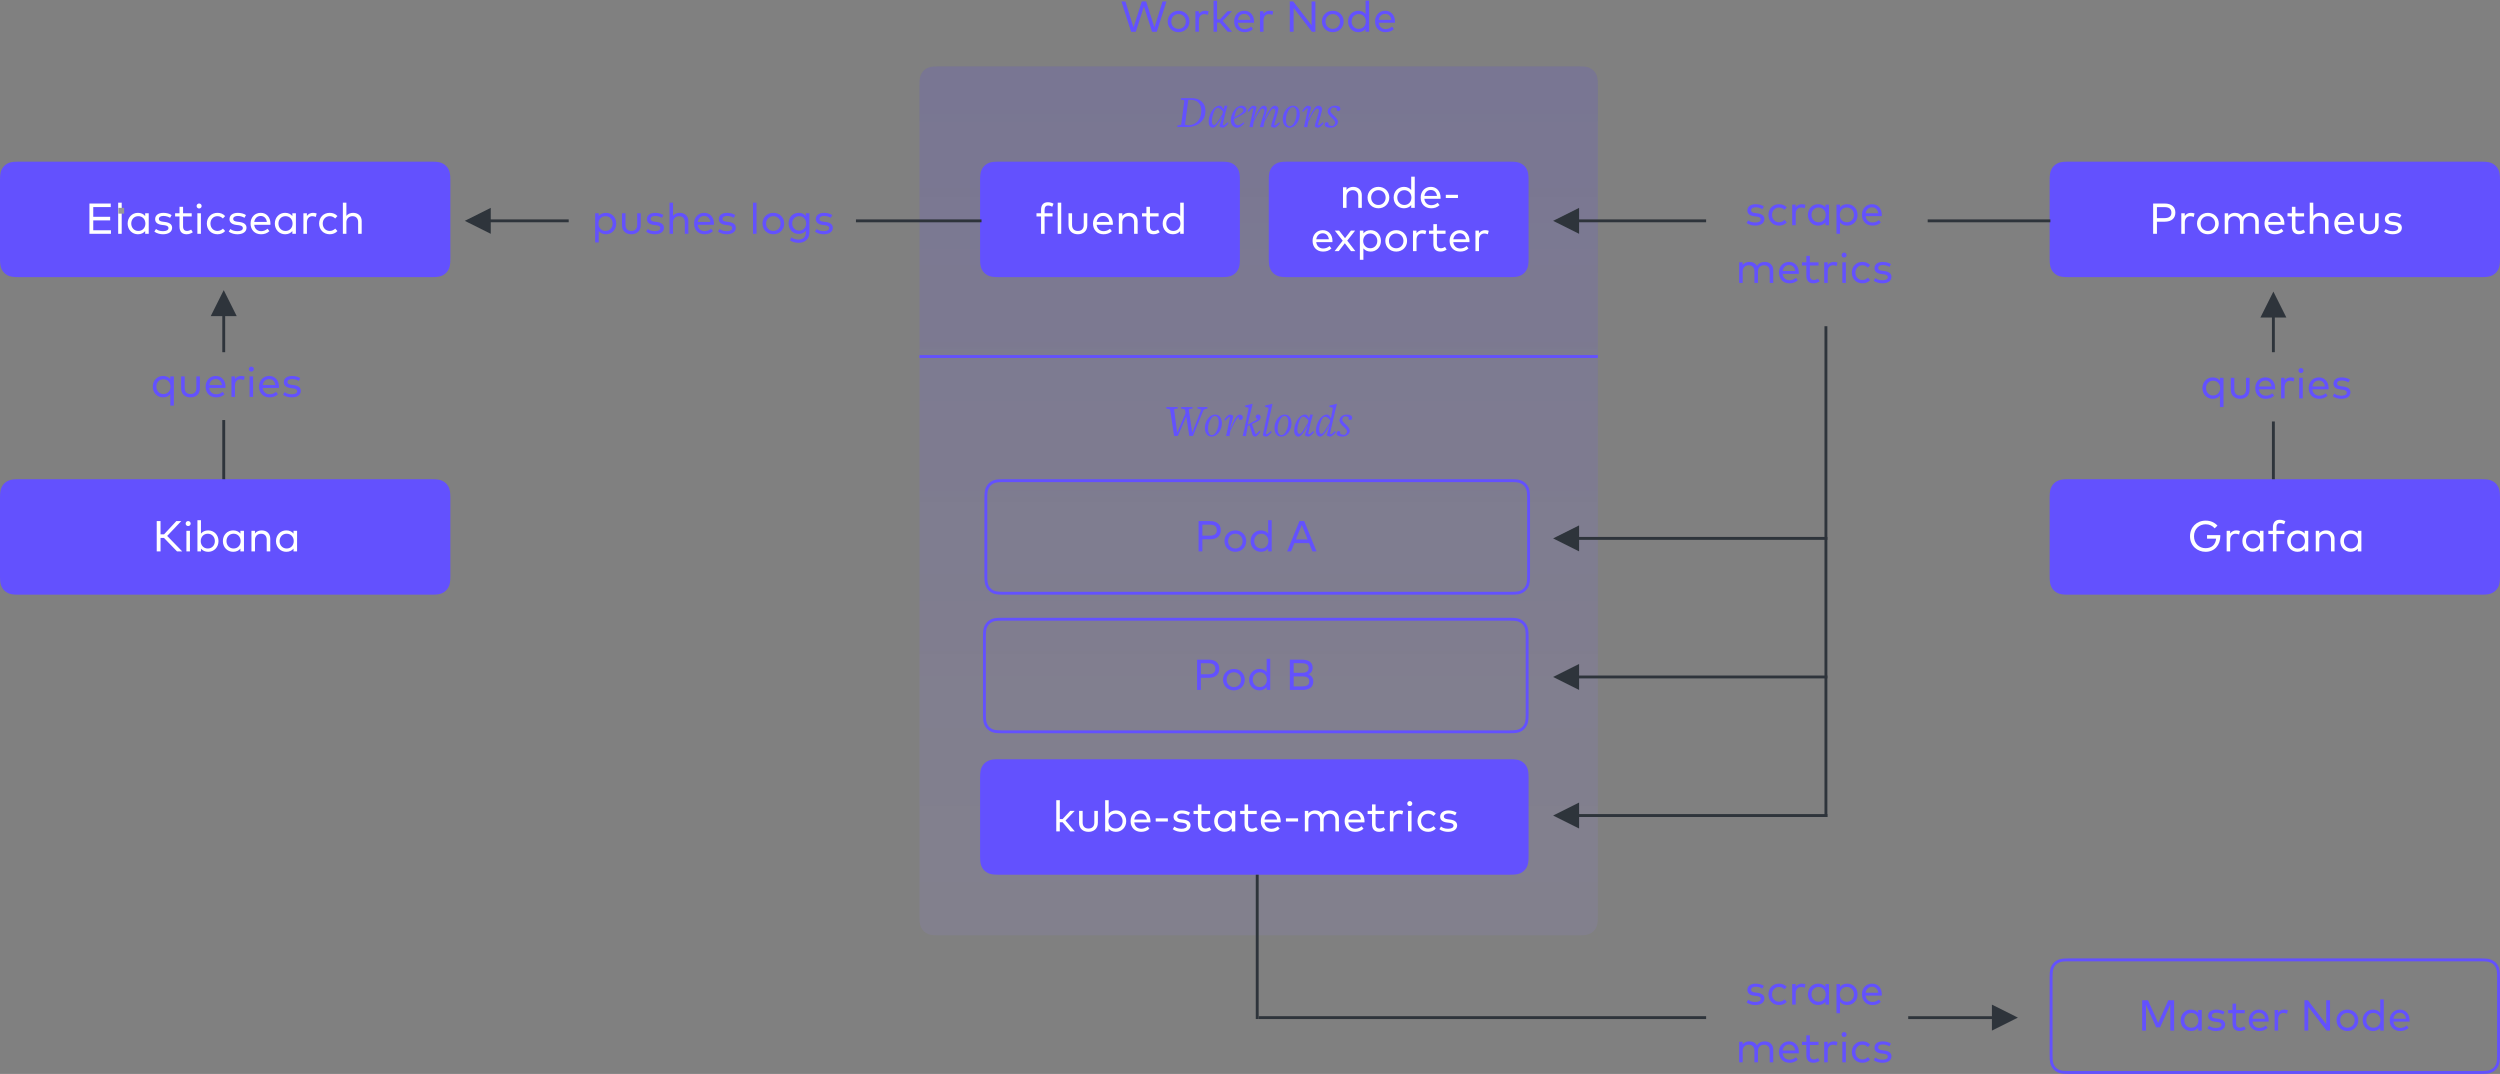 <?xml version="1.0" encoding="UTF-8"?>
<svg width="866px" height="372px" viewBox="0 0 866 372" version="1.1" xmlns="http://www.w3.org/2000/svg" xmlns:xlink="http://www.w3.org/1999/xlink">
    <rect x="0" y="0" width="866" height="372" fill="#808080" stroke="none"/>
    <!-- Generator: Sketch 64 (93537) - https://sketch.com -->
    <title>Graphic#4</title>
    <desc>Created with Sketch.</desc>
    <defs>
        <linearGradient x1="50%" y1="0%" x2="50%" y2="100%" id="linearGradient-1">
            <stop stop-color="#503CFE" offset="0%"></stop>
            <stop stop-color="#9C89FF" stop-opacity="0.7" offset="100%"></stop>
        </linearGradient>
    </defs>
    <g id="Page-1" stroke="none" stroke-width="1" fill="none" fill-rule="evenodd">
        <g id="D-Architecture" transform="translate(-284, -2025)">
            <g id="Graphic#4" transform="translate(284, 2020)">
                <g id="Group-6" transform="translate(52, 106)">
                    <path d="M8.223,39.5 L8.223,29.375 L6.993,29.375 L6.993,30.335 C6.43,29.66 5.598,29.225 4.48,29.225 C2.478,29.225 0.918,30.785 0.918,32.937 C0.918,35.09 2.478,36.65 4.48,36.65 C5.598,36.65 6.43,36.215 6.993,35.547 L6.993,39.5 L8.223,39.5 Z M4.623,35.502 C3.16,35.502 2.17,34.355 2.17,32.937 C2.17,31.52 3.138,30.38 4.623,30.38 C6.063,30.38 7.068,31.482 7.068,32.937 C7.068,34.4 6.063,35.502 4.623,35.502 Z M13.998,36.65 C15.7,36.65 17.245,35.667 17.245,33.515 L17.245,29.375 L16.015,29.375 L16.015,33.402 C16.015,34.857 15.153,35.502 13.998,35.502 C12.835,35.502 11.973,34.857 11.973,33.402 L11.973,29.375 L10.743,29.375 L10.743,33.515 C10.743,35.667 12.28,36.65 13.998,36.65 Z M22.84,36.65 C23.89,36.65 24.88,36.395 25.765,35.57 L25.113,34.73 C24.505,35.255 23.748,35.577 22.915,35.577 C21.693,35.577 20.665,34.85 20.493,33.372 L26.095,33.372 C26.103,33.237 26.118,33.072 26.118,32.915 C26.103,30.732 24.708,29.225 22.765,29.225 C20.718,29.225 19.225,30.747 19.225,32.937 C19.225,35.157 20.725,36.65 22.84,36.65 Z M24.865,32.382 L20.508,32.382 C20.695,31.167 21.483,30.312 22.743,30.312 C23.898,30.312 24.715,31.122 24.865,32.382 Z M29.395,36.5 L29.395,32.532 C29.395,31.22 30.16,30.387 31.248,30.387 C31.653,30.387 32.133,30.485 32.47,30.665 L32.77,29.457 C32.388,29.292 31.975,29.225 31.465,29.225 C30.618,29.225 29.875,29.615 29.38,30.312 L29.38,29.375 L28.173,29.375 L28.173,36.5 L29.395,36.5 Z M35.058,27.725 C35.545,27.725 35.935,27.357 35.935,26.87 C35.935,26.375 35.545,25.992 35.058,25.992 C34.57,25.992 34.195,26.375 34.195,26.87 C34.195,27.357 34.57,27.725 35.058,27.725 Z M35.68,36.5 L35.68,29.375 L34.458,29.375 L34.458,36.5 L35.68,36.5 Z M41.35,36.65 C42.4,36.65 43.39,36.395 44.275,35.57 L43.623,34.73 C43.015,35.255 42.258,35.577 41.425,35.577 C40.203,35.577 39.175,34.85 39.003,33.372 L44.605,33.372 C44.613,33.237 44.628,33.072 44.628,32.915 C44.613,30.732 43.218,29.225 41.275,29.225 C39.228,29.225 37.735,30.747 37.735,32.937 C37.735,35.157 39.235,36.65 41.35,36.65 Z M43.375,32.382 L39.018,32.382 C39.205,31.167 39.993,30.312 41.253,30.312 C42.408,30.312 43.225,31.122 43.375,32.382 Z M49.038,36.65 C50.98,36.65 52.195,35.772 52.195,34.415 C52.195,33.237 51.303,32.6 49.788,32.397 L48.963,32.292 C48.1,32.187 47.583,31.925 47.583,31.355 C47.583,30.71 48.213,30.297 49.188,30.297 C50.125,30.297 51.033,30.65 51.483,30.957 L52.015,30.005 C51.325,29.532 50.298,29.232 49.173,29.232 C47.44,29.232 46.308,30.057 46.308,31.422 C46.308,32.502 47.08,33.222 48.678,33.417 L49.503,33.515 C50.47,33.635 50.935,33.965 50.935,34.49 C50.935,35.195 50.215,35.577 49.045,35.577 C47.853,35.577 47.14,35.232 46.608,34.82 L46.038,35.735 C46.975,36.44 48.16,36.65 49.038,36.65 Z" id="queries" fill="#6351FE" fill-rule="nonzero"></path>
                    <path id="Line-3-Copy-5" d="M25.5,-0.5 L30,8.5 L26,8.5 L26,21 L25,21 L25,8.5 L21,8.5 L25.5,-0.5 Z" fill="#2E343B" fill-rule="nonzero"></path>
                    <line x1="25.5" y1="65" x2="25.5" y2="45" id="Line-2-Copy-6" stroke="#2E343B" stroke-linecap="square"></line>
                </g>
                <path d="M770.223,146 L770.223,135.875 L768.993,135.875 L768.993,136.835 C768.43,136.16 767.598,135.725 766.48,135.725 C764.477,135.725 762.918,137.285 762.918,139.437 C762.918,141.59 764.477,143.15 766.48,143.15 C767.598,143.15 768.43,142.715 768.993,142.048 L768.993,146 L770.223,146 Z M766.623,142.002 C765.16,142.002 764.17,140.855 764.17,139.437 C764.17,138.02 765.138,136.88 766.623,136.88 C768.063,136.88 769.068,137.982 769.068,139.437 C769.068,140.9 768.063,142.002 766.623,142.002 Z M775.998,143.15 C777.7,143.15 779.245,142.167 779.245,140.015 L779.245,135.875 L778.015,135.875 L778.015,139.902 C778.015,141.357 777.153,142.002 775.998,142.002 C774.835,142.002 773.972,141.357 773.972,139.902 L773.972,135.875 L772.742,135.875 L772.742,140.015 C772.742,142.167 774.28,143.15 775.998,143.15 Z M784.84,143.15 C785.89,143.15 786.88,142.895 787.765,142.07 L787.113,141.23 C786.505,141.755 785.748,142.077 784.915,142.077 C783.693,142.077 782.665,141.35 782.492,139.872 L788.095,139.872 C788.103,139.737 788.118,139.572 788.118,139.415 C788.103,137.232 786.708,135.725 784.765,135.725 C782.717,135.725 781.225,137.247 781.225,139.437 C781.225,141.657 782.725,143.15 784.84,143.15 Z M786.865,138.882 L782.508,138.882 C782.695,137.667 783.482,136.812 784.743,136.812 C785.898,136.812 786.715,137.622 786.865,138.882 Z M791.395,143 L791.395,139.032 C791.395,137.72 792.16,136.887 793.248,136.887 C793.653,136.887 794.133,136.985 794.47,137.165 L794.77,135.957 C794.388,135.792 793.975,135.725 793.465,135.725 C792.618,135.725 791.875,136.115 791.38,136.812 L791.38,135.875 L790.173,135.875 L790.173,143 L791.395,143 Z M797.058,134.225 C797.545,134.225 797.935,133.857 797.935,133.37 C797.935,132.875 797.545,132.492 797.058,132.492 C796.57,132.492 796.195,132.875 796.195,133.37 C796.195,133.857 796.57,134.225 797.058,134.225 Z M797.68,143 L797.68,135.875 L796.457,135.875 L796.457,143 L797.68,143 Z M803.35,143.15 C804.4,143.15 805.39,142.895 806.275,142.07 L805.623,141.23 C805.015,141.755 804.258,142.077 803.425,142.077 C802.203,142.077 801.175,141.35 801.003,139.872 L806.605,139.872 C806.613,139.737 806.628,139.572 806.628,139.415 C806.613,137.232 805.218,135.725 803.275,135.725 C801.227,135.725 799.735,137.247 799.735,139.437 C799.735,141.657 801.235,143.15 803.35,143.15 Z M805.375,138.882 L801.018,138.882 C801.205,137.667 801.992,136.812 803.253,136.812 C804.408,136.812 805.225,137.622 805.375,138.882 Z M811.038,143.15 C812.98,143.15 814.195,142.273 814.195,140.915 C814.195,139.737 813.303,139.1 811.788,138.897 L810.963,138.792 C810.1,138.687 809.582,138.425 809.582,137.855 C809.582,137.21 810.212,136.797 811.188,136.797 C812.125,136.797 813.033,137.15 813.483,137.457 L814.015,136.505 C813.325,136.032 812.298,135.732 811.173,135.732 C809.44,135.732 808.308,136.557 808.308,137.922 C808.308,139.002 809.08,139.722 810.678,139.917 L811.503,140.015 C812.47,140.135 812.935,140.465 812.935,140.99 C812.935,141.695 812.215,142.077 811.045,142.077 C809.852,142.077 809.14,141.732 808.607,141.32 L808.038,142.235 C808.975,142.94 810.16,143.15 811.038,143.15 Z" id="queries" fill="#6351FE" fill-rule="nonzero"></path>
                <g id="Group-8" transform="translate(318, 0)">
                    <path d="M6.91,28 L229.09,28 C231.319,28 232.127,28.232 232.942,28.668 C233.757,29.104 234.396,29.743 234.832,30.558 C235.268,31.373 235.5,32.181 235.5,34.41 L235.5,322.59 C235.5,324.819 235.268,325.627 234.832,326.442 C234.396,327.257 233.757,327.896 232.942,328.332 C232.127,328.768 231.319,329 229.09,329 L6.91,329 C4.681,329 3.873,328.768 3.058,328.332 C2.243,327.896 1.604,327.257 1.168,326.442 C0.732,325.627 0.5,324.819 0.5,322.59 L0.5,34.41 C0.5,32.181 0.732,31.373 1.168,30.558 C1.604,29.743 2.243,29.104 3.058,28.668 C3.873,28.232 4.681,28 6.91,28 Z" id="Rectangle-Copy-15" fill-opacity="0.15" fill="url(#linearGradient-1)"></path>
                    <g id="Group-2" transform="translate(21.5, 268)">
                        <path d="M183.59,0.5 L6.41,0.5 C4.323,0.5 3.559,0.7 2.794,1.109 C2.067,1.497 1.497,2.067 1.109,2.794 C0.7,3.559 0.5,4.323 0.5,6.41 L0.5,33.59 C0.5,35.677 0.7,36.441 1.109,37.206 C1.497,37.933 2.067,38.503 2.794,38.891 C3.559,39.3 4.323,39.5 6.41,39.5 L183.59,39.5 C185.677,39.5 186.441,39.3 187.206,38.891 C187.933,38.503 188.503,37.933 188.891,37.206 C189.3,36.441 189.5,35.677 189.5,33.59 L189.5,6.41 C189.5,4.323 189.3,3.559 188.891,2.794 C188.503,2.067 187.933,1.497 187.206,1.109 C186.441,0.7 185.677,0.5 183.59,0.5 Z" id="Rectangle-Copy-11" stroke="#6351FE" fill="#6351FE"></path>
                        <path d="M27.618,25 L27.618,21.835 L28.585,21.835 L31.278,25 L32.83,25 L29.605,21.235 L32.785,17.875 L31.24,17.875 L28.593,20.725 L27.618,20.725 L27.618,14.2 L26.395,14.2 L26.395,25 L27.618,25 Z M37.555,25.15 C39.258,25.15 40.803,24.167 40.803,22.015 L40.803,17.875 L39.573,17.875 L39.573,21.902 C39.573,23.357 38.71,24.002 37.555,24.002 C36.393,24.002 35.53,23.357 35.53,21.902 L35.53,17.875 L34.3,17.875 L34.3,22.015 C34.3,24.167 35.838,25.15 37.555,25.15 Z M47.058,25.15 C49.053,25.15 50.62,23.59 50.62,21.437 C50.62,19.285 49.053,17.725 47.058,17.725 C45.933,17.725 45.1,18.16 44.545,18.827 L44.545,14.2 L43.323,14.2 L43.323,25 L44.545,25 L44.545,24.047 C45.1,24.715 45.933,25.15 47.058,25.15 Z M46.915,24.002 C45.475,24.002 44.47,22.9 44.47,21.437 C44.47,19.982 45.475,18.88 46.915,18.88 C48.37,18.88 49.36,20.02 49.36,21.437 C49.36,22.855 48.393,24.002 46.915,24.002 Z M55.75,25.15 C56.8,25.15 57.79,24.895 58.675,24.07 L58.023,23.23 C57.415,23.755 56.658,24.077 55.825,24.077 C54.603,24.077 53.575,23.35 53.403,21.872 L59.005,21.872 C59.013,21.737 59.028,21.572 59.028,21.415 C59.013,19.232 57.618,17.725 55.675,17.725 C53.628,17.725 52.135,19.247 52.135,21.437 C52.135,23.657 53.635,25.15 55.75,25.15 Z M57.775,20.882 L53.418,20.882 C53.605,19.667 54.393,18.812 55.653,18.812 C56.808,18.812 57.625,19.622 57.775,20.882 Z M65.05,21.58 L65.05,20.47 L60.835,20.47 L60.835,21.58 L65.05,21.58 Z M69.745,25.15 C71.688,25.15 72.903,24.272 72.903,22.915 C72.903,21.737 72.01,21.1 70.495,20.897 L69.67,20.792 C68.808,20.687 68.29,20.425 68.29,19.855 C68.29,19.21 68.92,18.797 69.895,18.797 C70.833,18.797 71.74,19.15 72.19,19.457 L72.723,18.505 C72.033,18.032 71.005,17.732 69.88,17.732 C68.148,17.732 67.015,18.557 67.015,19.922 C67.015,21.002 67.788,21.722 69.385,21.917 L70.21,22.015 C71.178,22.135 71.643,22.465 71.643,22.99 C71.643,23.695 70.923,24.077 69.753,24.077 C68.56,24.077 67.848,23.732 67.315,23.32 L66.745,24.235 C67.683,24.94 68.868,25.15 69.745,25.15 Z M77.928,25.15 C78.805,25.15 79.518,24.843 80.065,24.445 L79.488,23.522 C79.083,23.8 78.558,24.002 78.033,24.002 C77.26,24.002 76.69,23.537 76.69,22.465 L76.69,18.992 L79.683,18.992 L79.683,17.875 L76.69,17.875 L76.69,15.64 L75.46,15.64 L75.46,17.875 L73.938,17.875 L73.938,18.992 L75.46,18.992 L75.46,22.487 C75.46,24.302 76.383,25.15 77.928,25.15 Z M84.655,25.15 C85.773,25.15 86.605,24.715 87.168,24.047 L87.168,25 L88.398,25 L88.398,17.875 L87.168,17.875 L87.168,18.835 C86.605,18.16 85.773,17.725 84.655,17.725 C82.653,17.725 81.093,19.285 81.093,21.437 C81.093,23.59 82.653,25.15 84.655,25.15 Z M84.798,24.002 C83.335,24.002 82.345,22.855 82.345,21.437 C82.345,20.02 83.313,18.88 84.798,18.88 C86.238,18.88 87.243,19.982 87.243,21.437 C87.243,22.9 86.238,24.002 84.798,24.002 Z M94.075,25.15 C94.953,25.15 95.665,24.843 96.213,24.445 L95.635,23.522 C95.23,23.8 94.705,24.002 94.18,24.002 C93.408,24.002 92.838,23.537 92.838,22.465 L92.838,18.992 L95.83,18.992 L95.83,17.875 L92.838,17.875 L92.838,15.64 L91.608,15.64 L91.608,17.875 L90.085,17.875 L90.085,18.992 L91.608,18.992 L91.608,22.487 C91.608,24.302 92.53,25.15 94.075,25.15 Z M100.855,25.15 C101.905,25.15 102.895,24.895 103.78,24.07 L103.128,23.23 C102.52,23.755 101.763,24.077 100.93,24.077 C99.708,24.077 98.68,23.35 98.508,21.872 L104.11,21.872 C104.118,21.737 104.133,21.572 104.133,21.415 C104.118,19.232 102.723,17.725 100.78,17.725 C98.733,17.725 97.24,19.247 97.24,21.437 C97.24,23.657 98.74,25.15 100.855,25.15 Z M102.88,20.882 L98.523,20.882 C98.71,19.667 99.498,18.812 100.758,18.812 C101.913,18.812 102.73,19.622 102.88,20.882 Z M110.155,21.58 L110.155,20.47 L105.94,20.47 L105.94,21.58 L110.155,21.58 Z M113.718,25 L113.718,21.002 C113.718,19.675 114.678,18.887 115.825,18.887 C117.063,18.887 117.783,19.66 117.783,20.972 L117.783,25 L119.013,25 L119.013,21.002 C119.013,19.705 119.935,18.887 121.113,18.887 C122.35,18.887 123.07,19.66 123.07,20.972 L123.07,25 L124.3,25 L124.3,20.575 C124.3,18.865 123.093,17.725 121.33,17.725 C120.363,17.725 119.26,18.077 118.675,19.157 C118.203,18.265 117.25,17.725 116.043,17.725 C115.218,17.725 114.295,18.002 113.71,18.805 L113.71,17.875 L112.495,17.875 L112.495,25 L113.718,25 Z M129.895,25.15 C130.945,25.15 131.935,24.895 132.82,24.07 L132.168,23.23 C131.56,23.755 130.803,24.077 129.97,24.077 C128.748,24.077 127.72,23.35 127.547,21.872 L133.15,21.872 C133.158,21.737 133.173,21.572 133.173,21.415 C133.158,19.232 131.763,17.725 129.82,17.725 C127.772,17.725 126.28,19.247 126.28,21.437 C126.28,23.657 127.78,25.15 129.895,25.15 Z M131.92,20.882 L127.562,20.882 C127.75,19.667 128.537,18.812 129.798,18.812 C130.953,18.812 131.77,19.622 131.92,20.882 Z M138.235,25.15 C139.113,25.15 139.825,24.843 140.373,24.445 L139.795,23.522 C139.39,23.8 138.865,24.002 138.34,24.002 C137.568,24.002 136.998,23.537 136.998,22.465 L136.998,18.992 L139.99,18.992 L139.99,17.875 L136.998,17.875 L136.998,15.64 L135.768,15.64 L135.768,17.875 L134.245,17.875 L134.245,18.992 L135.768,18.992 L135.768,22.487 C135.768,24.302 136.69,25.15 138.235,25.15 Z M143.178,25 L143.178,21.032 C143.178,19.72 143.943,18.887 145.03,18.887 C145.435,18.887 145.915,18.985 146.253,19.165 L146.553,17.957 C146.17,17.792 145.758,17.725 145.248,17.725 C144.4,17.725 143.657,18.115 143.162,18.812 L143.162,17.875 L141.955,17.875 L141.955,25 L143.178,25 Z M148.84,16.225 C149.327,16.225 149.718,15.857 149.718,15.37 C149.718,14.875 149.327,14.492 148.84,14.492 C148.352,14.492 147.977,14.875 147.977,15.37 C147.977,15.857 148.352,16.225 148.84,16.225 Z M149.463,25 L149.463,17.875 L148.24,17.875 L148.24,25 L149.463,25 Z M155.215,25.15 C156.273,25.15 157.218,24.76 157.863,24.032 L157.105,23.185 C156.61,23.665 155.943,24.002 155.185,24.002 C153.813,24.002 152.77,22.93 152.77,21.437 C152.77,19.945 153.813,18.88 155.185,18.88 C155.943,18.88 156.55,19.172 157.075,19.682 L157.863,18.85 C157.225,18.115 156.273,17.725 155.215,17.725 C153.01,17.725 151.518,19.322 151.518,21.437 C151.518,23.552 153.01,25.15 155.215,25.15 Z M162.1,25.15 C164.043,25.15 165.258,24.272 165.258,22.915 C165.258,21.737 164.365,21.1 162.85,20.897 L162.025,20.792 C161.162,20.687 160.645,20.425 160.645,19.855 C160.645,19.21 161.275,18.797 162.25,18.797 C163.188,18.797 164.095,19.15 164.545,19.457 L165.078,18.505 C164.388,18.032 163.36,17.732 162.235,17.732 C160.502,17.732 159.37,18.557 159.37,19.922 C159.37,21.002 160.143,21.722 161.74,21.917 L162.565,22.015 C163.533,22.135 163.998,22.465 163.998,22.99 C163.998,23.695 163.278,24.077 162.108,24.077 C160.915,24.077 160.202,23.732 159.67,23.32 L159.1,24.235 C160.037,24.94 161.222,25.15 162.1,25.15 Z" id="kube-state-metrics" fill="#FFFFFF" fill-rule="nonzero"></path>
                    </g>
                    <g id="Group-2-Copy" transform="translate(21.5, 61)">
                        <path d="M83.59,0.5 L6.41,0.5 C4.323,0.5 3.559,0.7 2.794,1.109 C2.067,1.497 1.497,2.067 1.109,2.794 C0.7,3.559 0.5,4.323 0.5,6.41 L0.5,33.59 C0.5,35.677 0.7,36.441 1.109,37.206 C1.497,37.933 2.067,38.503 2.794,38.891 C3.559,39.3 4.323,39.5 6.41,39.5 L83.59,39.5 C85.677,39.5 86.441,39.3 87.206,38.891 C87.933,38.503 88.503,37.933 88.891,37.206 C89.3,36.441 89.5,35.677 89.5,33.59 L89.5,6.41 C89.5,4.323 89.3,3.559 88.891,2.794 C88.503,2.067 87.933,1.497 87.206,1.109 C86.441,0.7 85.677,0.5 83.59,0.5 Z" id="Rectangle-Copy-11" stroke="#6351FE" fill="#6351FE"></path>
                        <path d="M22.351,25 L22.351,18.992 L25.089,18.992 L25.089,17.875 L22.351,17.875 L22.351,16.66 C22.351,15.737 22.726,15.197 23.574,15.197 C24.099,15.197 24.631,15.385 25.006,15.61 L25.449,14.582 C24.939,14.275 24.301,14.05 23.491,14.05 C21.811,14.05 21.121,15.167 21.121,16.66 L21.121,17.875 L19.539,17.875 L19.539,18.992 L21.121,18.992 L21.121,25 L22.351,25 Z M28.111,25 L28.111,14.2 L26.889,14.2 L26.889,25 L28.111,25 Z M33.886,25.15 C35.589,25.15 37.134,24.167 37.134,22.015 L37.134,17.875 L35.904,17.875 L35.904,21.902 C35.904,23.357 35.041,24.002 33.886,24.002 C32.724,24.002 31.861,23.357 31.861,21.902 L31.861,17.875 L30.631,17.875 L30.631,22.015 C30.631,24.167 32.169,25.15 33.886,25.15 Z M42.729,25.15 C43.779,25.15 44.769,24.895 45.654,24.07 L45.001,23.23 C44.394,23.755 43.636,24.077 42.804,24.077 C41.581,24.077 40.554,23.35 40.381,21.872 L45.984,21.872 C45.991,21.737 46.006,21.572 46.006,21.415 C45.991,19.232 44.596,17.725 42.654,17.725 C40.606,17.725 39.114,19.247 39.114,21.437 C39.114,23.657 40.614,25.15 42.729,25.15 Z M44.754,20.882 L40.396,20.882 C40.584,19.667 41.371,18.812 42.631,18.812 C43.786,18.812 44.604,19.622 44.754,20.882 Z M49.284,25 L49.284,21.002 C49.284,19.675 50.244,18.887 51.391,18.887 C52.629,18.887 53.349,19.66 53.349,20.972 L53.349,25 L54.579,25 L54.579,20.575 C54.579,18.865 53.364,17.725 51.609,17.725 C50.784,17.725 49.861,18.002 49.276,18.805 L49.276,17.875 L48.061,17.875 L48.061,25 L49.284,25 Z M60.084,25.15 C60.961,25.15 61.674,24.843 62.221,24.445 L61.644,23.522 C61.239,23.8 60.714,24.002 60.189,24.002 C59.416,24.002 58.846,23.537 58.846,22.465 L58.846,18.992 L61.839,18.992 L61.839,17.875 L58.846,17.875 L58.846,15.64 L57.616,15.64 L57.616,17.875 L56.094,17.875 L56.094,18.992 L57.616,18.992 L57.616,22.487 C57.616,24.302 58.539,25.15 60.084,25.15 Z M66.811,25.15 C67.929,25.15 68.761,24.715 69.324,24.047 L69.324,25 L70.554,25 L70.554,14.2 L69.324,14.2 L69.324,18.835 C68.761,18.16 67.929,17.725 66.811,17.725 C64.809,17.725 63.249,19.285 63.249,21.437 C63.249,23.59 64.809,25.15 66.811,25.15 Z M66.954,24.002 C65.491,24.002 64.501,22.855 64.501,21.437 C64.501,20.02 65.469,18.88 66.954,18.88 C68.394,18.88 69.399,19.982 69.399,21.437 C69.399,22.9 68.394,24.002 66.954,24.002 Z" id="fluentd" fill="#FFFFFF" fill-rule="nonzero"></path>
                    </g>
                    <g id="Group-2-Copy-2" transform="translate(121.5, 61)">
                        <path d="M83.59,0.5 L6.41,0.5 C4.323,0.5 3.559,0.7 2.794,1.109 C2.067,1.497 1.497,2.067 1.109,2.794 C0.7,3.559 0.5,4.323 0.5,6.41 L0.5,33.59 C0.5,35.677 0.7,36.441 1.109,37.206 C1.497,37.933 2.067,38.503 2.794,38.891 C3.559,39.3 4.323,39.5 6.41,39.5 L83.59,39.5 C85.677,39.5 86.441,39.3 87.206,38.891 C87.933,38.503 88.503,37.933 88.891,37.206 C89.3,36.441 89.5,35.677 89.5,33.59 L89.5,6.41 C89.5,4.323 89.3,3.559 88.891,2.794 C88.503,2.067 87.933,1.497 87.206,1.109 C86.441,0.7 85.677,0.5 83.59,0.5 Z" id="Rectangle-Copy-11" stroke="#6351FE" fill="#6351FE"></path>
                        <path d="M26.938,16 L26.938,12.002 C26.938,10.675 27.898,9.887 29.045,9.887 C30.283,9.887 31.003,10.66 31.003,11.972 L31.003,16 L32.233,16 L32.233,11.575 C32.233,9.865 31.018,8.725 29.263,8.725 C28.438,8.725 27.515,9.002 26.93,9.805 L26.93,8.875 L25.715,8.875 L25.715,16 L26.938,16 Z M37.978,16.15 C40.138,16.15 41.75,14.552 41.75,12.437 C41.75,10.322 40.138,8.725 37.978,8.725 C35.818,8.725 34.213,10.322 34.213,12.437 C34.213,14.552 35.818,16.15 37.978,16.15 Z M37.978,15.002 C36.545,15.002 35.465,13.93 35.465,12.437 C35.465,10.945 36.545,9.88 37.978,9.88 C39.403,9.88 40.49,10.945 40.49,12.437 C40.49,13.93 39.403,15.002 37.978,15.002 Z M46.828,16.15 C47.945,16.15 48.778,15.715 49.34,15.047 L49.34,16 L50.57,16 L50.57,5.2 L49.34,5.2 L49.34,9.835 C48.778,9.16 47.945,8.725 46.828,8.725 C44.825,8.725 43.265,10.285 43.265,12.437 C43.265,14.59 44.825,16.15 46.828,16.15 Z M46.97,15.002 C45.508,15.002 44.518,13.855 44.518,12.437 C44.518,11.02 45.485,9.88 46.97,9.88 C48.41,9.88 49.415,10.982 49.415,12.437 C49.415,13.9 48.41,15.002 46.97,15.002 Z M56.24,16.15 C57.29,16.15 58.28,15.895 59.165,15.07 L58.513,14.23 C57.905,14.755 57.148,15.077 56.315,15.077 C55.093,15.077 54.065,14.35 53.893,12.872 L59.495,12.872 C59.503,12.737 59.518,12.572 59.518,12.415 C59.503,10.232 58.108,8.725 56.165,8.725 C54.118,8.725 52.625,10.247 52.625,12.437 C52.625,14.657 54.125,16.15 56.24,16.15 Z M58.265,11.882 L53.908,11.882 C54.095,10.667 54.883,9.812 56.143,9.812 C57.298,9.812 58.115,10.622 58.265,11.882 Z M65.54,12.58 L65.54,11.47 L61.325,11.47 L61.325,12.58 L65.54,12.58 Z M18.789,31.15 C19.839,31.15 20.829,30.895 21.714,30.07 L21.061,29.23 C20.454,29.755 19.696,30.077 18.864,30.077 C17.641,30.077 16.614,29.35 16.441,27.872 L22.044,27.872 C22.051,27.737 22.066,27.572 22.066,27.415 C22.051,25.232 20.656,23.725 18.714,23.725 C16.666,23.725 15.174,25.247 15.174,27.437 C15.174,29.657 16.674,31.15 18.789,31.15 Z M20.814,26.882 L16.456,26.882 C16.644,25.667 17.431,24.812 18.691,24.812 C19.846,24.812 20.664,25.622 20.814,26.882 Z M24.234,31 L26.349,28.262 L28.494,31 L30.001,31 L27.181,27.347 L29.926,23.875 L28.479,23.875 L26.416,26.507 L24.369,23.875 L22.869,23.875 L25.614,27.362 L22.801,31 L24.234,31 Z M32.784,34 L32.784,30.047 C33.339,30.715 34.171,31.15 35.296,31.15 C37.291,31.15 38.859,29.59 38.859,27.437 C38.859,25.285 37.291,23.725 35.296,23.725 C34.171,23.725 33.339,24.16 32.784,24.827 L32.784,23.875 L31.561,23.875 L31.561,34 L32.784,34 Z M35.154,30.002 C33.714,30.002 32.709,28.9 32.709,27.437 C32.709,25.982 33.714,24.88 35.154,24.88 C36.609,24.88 37.599,26.02 37.599,27.437 C37.599,28.855 36.631,30.002 35.154,30.002 Z M44.139,31.15 C46.299,31.15 47.911,29.552 47.911,27.437 C47.911,25.322 46.299,23.725 44.139,23.725 C41.979,23.725 40.374,25.322 40.374,27.437 C40.374,29.552 41.979,31.15 44.139,31.15 Z M44.139,30.002 C42.706,30.002 41.626,28.93 41.626,27.437 C41.626,25.945 42.706,24.88 44.139,24.88 C45.564,24.88 46.651,25.945 46.651,27.437 C46.651,28.93 45.564,30.002 44.139,30.002 Z M51.189,31 L51.189,27.032 C51.189,25.72 51.954,24.887 53.041,24.887 C53.446,24.887 53.926,24.985 54.264,25.165 L54.564,23.957 C54.181,23.792 53.769,23.725 53.259,23.725 C52.411,23.725 51.669,24.115 51.174,24.812 L51.174,23.875 L49.966,23.875 L49.966,31 L51.189,31 Z M59.484,31.15 C60.361,31.15 61.074,30.843 61.621,30.445 L61.044,29.522 C60.639,29.8 60.114,30.002 59.589,30.002 C58.816,30.002 58.246,29.537 58.246,28.465 L58.246,24.992 L61.239,24.992 L61.239,23.875 L58.246,23.875 L58.246,21.64 L57.016,21.64 L57.016,23.875 L55.494,23.875 L55.494,24.992 L57.016,24.992 L57.016,28.487 C57.016,30.302 57.939,31.15 59.484,31.15 Z M66.264,31.15 C67.314,31.15 68.304,30.895 69.189,30.07 L68.536,29.23 C67.929,29.755 67.171,30.077 66.339,30.077 C65.116,30.077 64.089,29.35 63.916,27.872 L69.519,27.872 C69.526,27.737 69.541,27.572 69.541,27.415 C69.526,25.232 68.131,23.725 66.189,23.725 C64.141,23.725 62.649,25.247 62.649,27.437 C62.649,29.657 64.149,31.15 66.264,31.15 Z M68.289,26.882 L63.931,26.882 C64.119,25.667 64.906,24.812 66.166,24.812 C67.321,24.812 68.139,25.622 68.289,26.882 Z M72.819,31 L72.819,27.032 C72.819,25.72 73.584,24.887 74.671,24.887 C75.076,24.887 75.556,24.985 75.894,25.165 L76.194,23.957 C75.811,23.792 75.399,23.725 74.889,23.725 C74.041,23.725 73.299,24.115 72.804,24.812 L72.804,23.875 L71.596,23.875 L71.596,31 L72.819,31 Z" id="node-exporter" fill="#FFFFFF" fill-rule="nonzero"></path>
                    </g>
                    <g id="Group-4" transform="translate(22.5, 219)">
                        <path d="M182.59,0.5 L6.41,0.5 C4.323,0.5 3.559,0.7 2.794,1.109 C2.067,1.497 1.497,2.067 1.109,2.794 C0.7,3.559 0.5,4.323 0.5,6.41 L0.5,33.59 C0.5,35.677 0.7,36.441 1.109,37.206 C1.497,37.933 2.067,38.503 2.794,38.891 C3.559,39.3 4.323,39.5 6.41,39.5 L182.59,39.5 C184.677,39.5 185.441,39.3 186.206,38.891 C186.933,38.503 187.503,37.933 187.891,37.206 C188.3,36.441 188.5,35.677 188.5,33.59 L188.5,6.41 C188.5,4.323 188.3,3.559 187.891,2.794 C187.503,2.067 186.933,1.497 186.206,1.109 C185.441,0.7 184.677,0.5 182.59,0.5 Z" id="Rectangle-Copy-12" stroke="#6351FE"></path>
                        <path d="M75.486,25 L75.486,20.8 L78.156,20.8 C80.526,20.8 81.869,19.615 81.869,17.65 C81.869,15.685 80.526,14.5 78.156,14.5 L74.166,14.5 L74.166,25 L75.486,25 Z M78.126,19.555 L75.486,19.555 L75.486,15.745 L78.126,15.745 C79.679,15.745 80.496,16.375 80.496,17.65 C80.496,18.925 79.679,19.555 78.126,19.555 Z M86.909,25.15 C89.069,25.15 90.681,23.552 90.681,21.437 C90.681,19.322 89.069,17.725 86.909,17.725 C84.749,17.725 83.144,19.322 83.144,21.437 C83.144,23.552 84.749,25.15 86.909,25.15 Z M86.909,24.002 C85.476,24.002 84.396,22.93 84.396,21.437 C84.396,19.945 85.476,18.88 86.909,18.88 C88.334,18.88 89.421,19.945 89.421,21.437 C89.421,22.93 88.334,24.002 86.909,24.002 Z M95.759,25.15 C96.876,25.15 97.709,24.715 98.271,24.047 L98.271,25 L99.501,25 L99.501,14.2 L98.271,14.2 L98.271,18.835 C97.709,18.16 96.876,17.725 95.759,17.725 C93.756,17.725 92.196,19.285 92.196,21.437 C92.196,23.59 93.756,25.15 95.759,25.15 Z M95.901,24.002 C94.439,24.002 93.449,22.855 93.449,21.437 C93.449,20.02 94.416,18.88 95.901,18.88 C97.341,18.88 98.346,19.982 98.346,21.437 C98.346,22.9 97.341,24.002 95.901,24.002 Z M110.579,25 C112.919,25 114.426,24.115 114.426,22.067 C114.426,20.785 113.691,19.952 112.694,19.592 C113.586,19.247 114.194,18.437 114.194,17.29 C114.194,15.272 112.581,14.5 110.369,14.5 L106.304,14.5 L106.304,25 L110.579,25 Z M110.331,19.067 L107.624,19.067 L107.624,15.737 L110.316,15.737 C111.704,15.737 112.814,16.052 112.814,17.387 C112.814,18.76 111.719,19.067 110.331,19.067 Z M110.519,23.762 L107.624,23.762 L107.624,20.297 L110.519,20.297 C112.034,20.297 113.039,20.672 113.039,22.015 C113.039,23.38 112.034,23.762 110.519,23.762 Z" id="PodB" fill="#6351FE" fill-rule="nonzero"></path>
                    </g>
                    <g id="Group-5" transform="translate(23, 171)">
                        <path d="M182.59,0.5 L6.41,0.5 C4.323,0.5 3.559,0.7 2.794,1.109 C2.067,1.497 1.497,2.067 1.109,2.794 C0.7,3.559 0.5,4.323 0.5,6.41 L0.5,33.59 C0.5,35.677 0.7,36.441 1.109,37.206 C1.497,37.933 2.067,38.503 2.794,38.891 C3.559,39.3 4.323,39.5 6.41,39.5 L182.59,39.5 C184.677,39.5 185.441,39.3 186.206,38.891 C186.933,38.503 187.503,37.933 187.891,37.206 C188.3,36.441 188.5,35.677 188.5,33.59 L188.5,6.41 C188.5,4.323 188.3,3.559 187.891,2.794 C187.503,2.067 186.933,1.497 186.206,1.109 C185.441,0.7 184.677,0.5 182.59,0.5 Z" id="Rectangle-Copy-13" stroke="#6351FE"></path>
                        <path d="M75.501,25 L75.501,20.8 L78.171,20.8 C80.541,20.8 81.884,19.615 81.884,17.65 C81.884,15.685 80.541,14.5 78.171,14.5 L74.181,14.5 L74.181,25 L75.501,25 Z M78.141,19.555 L75.501,19.555 L75.501,15.745 L78.141,15.745 C79.694,15.745 80.511,16.375 80.511,17.65 C80.511,18.925 79.694,19.555 78.141,19.555 Z M86.924,25.15 C89.084,25.15 90.696,23.552 90.696,21.437 C90.696,19.322 89.084,17.725 86.924,17.725 C84.764,17.725 83.159,19.322 83.159,21.437 C83.159,23.552 84.764,25.15 86.924,25.15 Z M86.924,24.002 C85.491,24.002 84.411,22.93 84.411,21.437 C84.411,19.945 85.491,18.88 86.924,18.88 C88.349,18.88 89.436,19.945 89.436,21.437 C89.436,22.93 88.349,24.002 86.924,24.002 Z M95.774,25.15 C96.891,25.15 97.724,24.715 98.286,24.047 L98.286,25 L99.516,25 L99.516,14.2 L98.286,14.2 L98.286,18.835 C97.724,18.16 96.891,17.725 95.774,17.725 C93.771,17.725 92.211,19.285 92.211,21.437 C92.211,23.59 93.771,25.15 95.774,25.15 Z M95.916,24.002 C94.454,24.002 93.464,22.855 93.464,21.437 C93.464,20.02 94.431,18.88 95.916,18.88 C97.356,18.88 98.361,19.982 98.361,21.437 C98.361,22.9 97.356,24.002 95.916,24.002 Z M106.236,25 L107.384,22.135 L112.476,22.135 L113.631,25 L115.049,25 L110.774,14.5 L109.131,14.5 L104.864,25 L106.236,25 Z M111.974,20.882 L107.886,20.882 L109.934,15.805 L111.974,20.882 Z" id="PodA" fill="#6351FE" fill-rule="nonzero"></path>
                    </g>
                    <path d="M93.288,49 C95.24,49 96.952,48.344 98.008,47.272 C99.08,46.216 99.576,44.92 99.576,43.4 C99.576,40.728 97.72,39 94.84,39 L91.016,39 L91.064,39.544 L91.992,39.704 C92.216,39.752 92.264,39.848 92.248,39.992 L91.176,48.008 C91.144,48.168 91.064,48.264 90.856,48.296 L89.864,48.456 L89.816,49 L93.288,49 Z M93.656,48.408 L92.488,48.184 L93.624,39.592 L94.52,39.592 C96.872,39.592 98.136,41.064 98.136,43.352 C98.136,46.552 96.184,48.312 93.656,48.408 Z M105.592,49.24 C106.2,49.24 107.176,48.312 107.56,47.624 L107.288,47.336 L106.024,48.408 L105.544,48.264 L106.392,44.456 L107.176,41.608 L106.184,41.608 L105.864,42.808 L105.752,42.808 C105.56,42.328 105.192,41.592 104.44,41.592 C103.768,41.592 103.032,42.04 102.456,42.616 C101.464,43.608 100.68,45.544 100.68,47.176 C100.68,48.424 101.272,49.24 102.136,49.24 C103.144,49.24 104.2,47.432 105.208,45.592 L105.352,45.592 C104.888,47.048 104.44,48.536 104.44,48.728 C104.44,48.968 105.256,49.24 105.592,49.24 Z M102.568,48.296 C102.072,48.296 101.784,47.816 101.784,46.888 C101.784,45.512 102.568,43.224 103.144,42.648 C103.352,42.44 103.544,42.328 103.784,42.328 C104.488,42.328 105.272,43.128 105.64,43.656 L105.416,44.584 C103.912,47.112 103.16,48.296 102.568,48.296 Z M110.488,49.24 C111.448,49.24 112.28,48.568 113.064,47.656 L112.84,47.368 C112.04,47.976 111.384,48.392 110.92,48.392 C110.168,48.392 109.48,47.768 109.48,46.568 C109.48,46.456 109.48,46.328 109.496,46.216 C112.808,44.488 113.752,44.056 113.752,43.032 C113.752,42.28 113.096,41.608 112.072,41.608 C110.168,41.608 108.36,44.184 108.36,46.76 C108.36,48.168 109.272,49.24 110.488,49.24 Z M109.544,45.752 L109.512,45.736 C109.8,44.2 110.376,43.016 110.776,42.6 C110.936,42.44 111.176,42.296 111.512,42.296 C111.896,42.296 112.696,42.616 112.696,43.048 C112.696,43.848 112.12,44.376 109.544,45.752 Z M123.4,49.24 C124.008,49.24 124.984,48.312 125.368,47.624 L125.096,47.336 L123.832,48.408 L123.352,48.264 C123.464,47.896 123.848,46.648 124.136,45.624 C124.488,44.488 124.824,43.256 124.824,42.728 C124.824,42.088 124.216,41.608 123.624,41.608 C123.224,41.608 122.872,41.784 122.52,42.152 C121.976,42.728 121.128,44.136 120.152,46.2 L120.008,46.2 C120.328,45.128 120.888,43.288 120.888,42.776 C120.888,42.088 120.424,41.608 119.848,41.608 C119.432,41.608 119.096,41.784 118.744,42.152 C118.2,42.728 117.384,44.136 116.408,46.2 L116.248,46.2 C116.584,44.888 117.256,42.456 117.256,42.12 C117.256,41.88 116.44,41.608 116.104,41.608 C115.496,41.608 114.552,42.728 114.184,43.48 L114.456,43.768 L115.704,42.488 L116.184,42.568 L115.32,46.648 L114.776,49 L115.944,49.08 L116.312,47.112 C117.624,44.456 118.744,42.584 119.224,42.584 C119.608,42.584 119.992,42.936 119.992,43.288 C119.992,43.656 119.624,44.744 119.368,45.656 L118.424,49 L119.608,49.08 L120.056,47.112 C121.368,44.456 122.52,42.584 123,42.584 C123.384,42.584 123.768,42.936 123.768,43.288 C123.768,43.656 123.432,44.68 123.128,45.656 C122.792,46.776 122.296,48.36 122.296,48.728 C122.296,48.968 123.064,49.24 123.4,49.24 Z M128.712,49.24 C130.744,49.24 132.248,46.76 132.248,44.68 C132.248,43 131.512,41.608 129.88,41.608 C127.832,41.608 126.344,44.088 126.344,46.168 C126.344,47.848 127.064,49.24 128.712,49.24 Z M128.744,48.744 C127.8,48.744 127.432,47.576 127.432,46.52 C127.432,46.024 127.512,45.432 127.656,44.888 C127.928,43.896 128.728,42.104 129.832,42.104 C130.776,42.104 131.144,43.176 131.144,44.232 C131.144,44.728 131.064,45.336 130.936,45.88 C130.68,46.904 129.912,48.744 128.744,48.744 Z M138.536,49.24 C139.144,49.24 140.136,48.312 140.52,47.624 L140.248,47.336 L138.968,48.408 L138.488,48.264 C138.68,47.72 138.984,46.648 139.288,45.624 L139.426,45.166 C139.72,44.172 139.96,43.186 139.96,42.728 C139.96,42.088 139.352,41.608 138.76,41.608 C138.36,41.608 138.008,41.784 137.656,42.152 C137.112,42.728 136.28,44.152 135.304,46.2 L135.144,46.2 C135.48,44.888 136.152,42.456 136.152,42.12 C136.152,41.88 135.32,41.608 135,41.608 C134.392,41.608 133.448,42.728 133.08,43.48 L133.336,43.768 L134.6,42.536 L135.064,42.632 L134.216,46.648 L133.672,49 L134.84,49.08 L135.208,47.112 C136.52,44.456 137.656,42.584 138.136,42.584 C138.52,42.584 138.904,42.936 138.904,43.288 C138.904,43.656 138.568,44.68 138.28,45.656 C137.944,46.776 137.448,48.296 137.448,48.728 C137.448,48.968 138.216,49.24 138.536,49.24 Z M142.936,49.24 C144.04,49.24 145.384,48.504 145.464,47.272 C145.528,46.44 144.632,45.592 144.088,45.064 C143.384,44.392 142.824,43.896 142.872,43.288 C142.888,42.824 143.304,42.312 143.72,42.184 C144.2,42.2 144.68,42.36 145.064,42.52 C145.016,42.632 144.984,42.76 144.984,42.888 C144.984,43.224 145.208,43.512 145.56,43.512 C145.992,43.512 146.296,43.192 146.296,42.744 C146.296,41.848 145.4,41.608 144.392,41.608 C143.352,41.608 141.992,42.248 141.896,43.544 C141.848,44.392 142.712,45.224 143.272,45.752 C143.928,46.344 144.536,46.904 144.504,47.496 C144.472,47.944 144.04,48.488 143.624,48.664 C143.112,48.632 142.52,48.472 142.12,48.296 C142.168,48.2 142.216,48.056 142.216,47.944 C142.216,47.608 141.992,47.32 141.64,47.32 C141.192,47.32 140.888,47.64 140.888,48.072 C140.888,48.936 141.8,49.24 142.936,49.24 Z" id="Daemons" fill="#6351FE" fill-rule="nonzero"></path>
                    <path d="M75.445,16.008 L78.258,7.24 L81.07,16.008 L82.705,16.008 L86.065,5.5 L84.708,5.5 L81.903,14.515 L79.023,5.492 L77.523,5.492 L74.65,14.515 L71.838,5.5 L70.45,5.5 L73.818,16.008 L75.445,16.008 Z M90.258,16.15 C92.418,16.15 94.03,14.552 94.03,12.437 C94.03,10.322 92.418,8.725 90.258,8.725 C88.098,8.725 86.493,10.322 86.493,12.437 C86.493,14.552 88.098,16.15 90.258,16.15 Z M90.258,15.002 C88.825,15.002 87.745,13.93 87.745,12.437 C87.745,10.945 88.825,9.88 90.258,9.88 C91.683,9.88 92.77,10.945 92.77,12.437 C92.77,13.93 91.683,15.002 90.258,15.002 Z M97.308,16 L97.308,12.032 C97.308,10.72 98.073,9.887 99.16,9.887 C99.565,9.887 100.045,9.985 100.383,10.165 L100.683,8.957 C100.3,8.792 99.888,8.725 99.378,8.725 C98.53,8.725 97.788,9.115 97.293,9.812 L97.293,8.875 L96.085,8.875 L96.085,16 L97.308,16 Z M103.593,16 L103.593,12.835 L104.56,12.835 L107.253,16 L108.805,16 L105.58,12.235 L108.76,8.875 L107.215,8.875 L104.568,11.725 L103.593,11.725 L103.593,5.2 L102.37,5.2 L102.37,16 L103.593,16 Z M113.125,16.15 C114.175,16.15 115.165,15.895 116.05,15.07 L115.398,14.23 C114.79,14.755 114.033,15.077 113.2,15.077 C111.978,15.077 110.95,14.35 110.778,12.872 L116.38,12.872 C116.388,12.737 116.403,12.572 116.403,12.415 C116.388,10.232 114.993,8.725 113.05,8.725 C111.002,8.725 109.51,10.247 109.51,12.437 C109.51,14.657 111.01,16.15 113.125,16.15 Z M115.15,11.882 L110.793,11.882 C110.98,10.667 111.767,9.812 113.028,9.812 C114.183,9.812 115,10.622 115.15,11.882 Z M119.68,16 L119.68,12.032 C119.68,10.72 120.445,9.887 121.533,9.887 C121.938,9.887 122.418,9.985 122.755,10.165 L123.055,8.957 C122.673,8.792 122.26,8.725 121.75,8.725 C120.903,8.725 120.16,9.115 119.665,9.812 L119.665,8.875 L118.457,8.875 L118.457,16 L119.68,16 Z M137.65,16.008 L137.65,5.5 L136.33,5.5 L136.33,13.742 L129.977,5.492 L128.785,5.492 L128.785,16 L130.105,16 L130.113,7.757 L136.458,16.008 L137.65,16.008 Z M143.673,16.15 C145.833,16.15 147.445,14.552 147.445,12.437 C147.445,10.322 145.833,8.725 143.673,8.725 C141.512,8.725 139.907,10.322 139.907,12.437 C139.907,14.552 141.512,16.15 143.673,16.15 Z M143.673,15.002 C142.24,15.002 141.16,13.93 141.16,12.437 C141.16,10.945 142.24,9.88 143.673,9.88 C145.098,9.88 146.185,10.945 146.185,12.437 C146.185,13.93 145.098,15.002 143.673,15.002 Z M152.523,16.15 C153.64,16.15 154.473,15.715 155.035,15.047 L155.035,16 L156.265,16 L156.265,5.2 L155.035,5.2 L155.035,9.835 C154.473,9.16 153.64,8.725 152.523,8.725 C150.52,8.725 148.96,10.285 148.96,12.437 C148.96,14.59 150.52,16.15 152.523,16.15 Z M152.665,15.002 C151.202,15.002 150.213,13.855 150.213,12.437 C150.213,11.02 151.18,9.88 152.665,9.88 C154.105,9.88 155.11,10.982 155.11,12.437 C155.11,13.9 154.105,15.002 152.665,15.002 Z M161.935,16.15 C162.985,16.15 163.975,15.895 164.86,15.07 L164.208,14.23 C163.6,14.755 162.843,15.077 162.01,15.077 C160.788,15.077 159.76,14.35 159.588,12.872 L165.19,12.872 C165.198,12.737 165.213,12.572 165.213,12.415 C165.198,10.232 163.803,8.725 161.86,8.725 C159.812,8.725 158.32,10.247 158.32,12.437 C158.32,14.657 159.82,16.15 161.935,16.15 Z M163.96,11.882 L159.602,11.882 C159.79,10.667 160.577,9.812 161.838,9.812 C162.993,9.812 163.81,10.622 163.96,11.882 Z" id="WorkerNode" fill="#6351FE" fill-rule="nonzero"></path>
                    <path d="M89.992,156.016 L92.888,149.392 L92.952,149.392 L93.96,156.016 L95.24,156.016 L98.712,147.472 C98.888,147.024 99.128,146.816 99.464,146.704 L100.232,146.544 L100.28,146 L96.792,146 L96.84,146.544 L97.688,146.704 C98.008,146.784 98.056,147.072 97.96,147.296 L95.016,154.768 L94.968,154.752 L93.832,147.088 C93.8,146.896 93.848,146.72 94.088,146.672 L95.048,146.544 L95.096,146 L91.128,146 L91.176,146.544 L92.088,146.704 C92.392,146.752 92.472,146.88 92.504,147.104 L92.664,148.128 L89.816,154.784 L89.752,154.768 L88.728,147.088 C88.696,146.912 88.712,146.72 88.968,146.672 L89.928,146.544 L89.976,146 L85.976,146 L86.024,146.544 L86.936,146.704 C87.24,146.752 87.304,146.88 87.336,147.104 L88.712,156.016 L89.992,156.016 Z M101.736,156.24 C103.768,156.24 105.272,153.76 105.272,151.68 C105.272,150 104.536,148.608 102.904,148.608 C100.856,148.608 99.368,151.088 99.368,153.168 C99.368,154.848 100.088,156.24 101.736,156.24 Z M101.768,155.744 C100.824,155.744 100.456,154.576 100.456,153.52 C100.456,153.024 100.536,152.432 100.68,151.888 C100.952,150.896 101.752,149.104 102.856,149.104 C103.8,149.104 104.168,150.176 104.168,151.232 C104.168,151.728 104.088,152.336 103.96,152.88 C103.704,153.904 102.936,155.744 101.768,155.744 Z M107.864,156.08 L108.232,154.112 C108.744,152.992 110.392,149.904 110.872,149.488 C110.92,149.456 111.144,149.584 111.144,149.584 C110.984,150.16 111.304,150.48 111.752,150.48 C112.184,150.48 112.504,150.096 112.504,149.568 C112.504,149.04 112.104,148.608 111.544,148.608 C110.984,148.608 110.744,148.816 110.2,149.504 C109.72,150.112 108.76,152.112 108.36,153.2 L108.152,153.2 C108.52,151.888 109.176,149.456 109.176,149.12 C109.176,148.88 108.36,148.608 108.024,148.608 C107.416,148.608 106.472,149.728 106.104,150.48 L106.376,150.768 L107.608,149.488 L108.088,149.568 L107.24,153.648 L106.696,156 L107.864,156.08 Z M116.728,156.24 C117.336,156.24 118.248,155.2 118.616,154.448 L118.344,154.16 L117.208,155.296 L116.856,155.296 L115.688,151.872 L117.048,151.248 C118.168,150.72 118.696,150.288 118.696,149.424 C118.696,149.008 118.328,148.56 117.816,148.56 C117.368,148.56 116.952,148.928 116.952,149.36 C116.952,149.712 117.16,150 117.592,150.096 L117.464,150.32 L114.296,152.048 L114.2,152.048 L115.032,148.592 L115.928,144.848 L113.32,145.488 L113.272,145.888 L114.376,146.24 C114.488,146.272 114.52,146.384 114.488,146.56 L113.032,153.648 L112.44,156 L113.608,156.08 L114.2,152.528 L114.824,152.24 L115.928,155.792 C115.976,155.936 116.52,156.24 116.728,156.24 Z M120.552,156.24 C121.16,156.24 122.136,155.312 122.52,154.624 L122.248,154.336 L120.968,155.408 L120.488,155.264 L122.808,144.848 L120.248,145.488 L120.184,145.888 L121.288,146.24 C121.416,146.272 121.432,146.384 121.4,146.56 L119.448,155.728 C119.416,155.92 120.216,156.24 120.552,156.24 Z M125.848,156.24 C127.88,156.24 129.384,153.76 129.384,151.68 C129.384,150 128.648,148.608 127.016,148.608 C124.968,148.608 123.48,151.088 123.48,153.168 C123.48,154.848 124.2,156.24 125.848,156.24 Z M125.88,155.744 C124.936,155.744 124.568,154.576 124.568,153.52 C124.568,153.024 124.648,152.432 124.792,151.888 C125.064,150.896 125.864,149.104 126.968,149.104 C127.912,149.104 128.28,150.176 128.28,151.232 C128.28,151.728 128.2,152.336 128.072,152.88 C127.816,153.904 127.048,155.744 125.88,155.744 Z M135.208,156.24 C135.816,156.24 136.792,155.312 137.176,154.624 L136.904,154.336 L135.64,155.408 L135.16,155.264 L136.008,151.456 L136.792,148.608 L135.8,148.608 L135.48,149.808 L135.368,149.808 C135.176,149.328 134.808,148.592 134.056,148.592 C133.384,148.592 132.648,149.04 132.072,149.616 C131.08,150.608 130.296,152.544 130.296,154.176 C130.296,155.424 130.888,156.24 131.752,156.24 C132.76,156.24 133.816,154.432 134.824,152.592 L134.968,152.592 C134.504,154.048 134.056,155.536 134.056,155.728 C134.056,155.968 134.872,156.24 135.208,156.24 Z M132.184,155.296 C131.688,155.296 131.4,154.816 131.4,153.888 C131.4,152.512 132.184,150.224 132.76,149.648 C132.968,149.44 133.16,149.328 133.4,149.328 C134.104,149.328 134.888,150.128 135.256,150.656 L135.032,151.584 C133.528,154.112 132.776,155.296 132.184,155.296 Z M142.76,156.24 C143.368,156.24 144.344,155.312 144.728,154.624 L144.456,154.336 L143.192,155.408 L142.712,155.264 L143.528,151.584 L145.112,144.848 L142.52,145.488 L142.456,145.888 L143.56,146.24 C143.672,146.272 143.704,146.384 143.672,146.56 L143.032,149.808 L142.92,149.808 C142.728,149.328 142.36,148.592 141.608,148.592 C140.936,148.592 140.2,149.04 139.624,149.616 C138.632,150.608 137.848,152.544 137.848,154.176 C137.848,155.424 138.44,156.24 139.304,156.24 C140.312,156.24 141.368,154.432 142.376,152.592 L142.52,152.592 C142.056,154.048 141.608,155.536 141.608,155.728 C141.608,155.968 142.424,156.24 142.76,156.24 Z M139.736,155.296 C139.24,155.296 138.952,154.816 138.952,153.888 C138.952,152.512 139.736,150.224 140.312,149.648 C140.52,149.44 140.712,149.328 140.952,149.328 C141.656,149.328 142.44,150.128 142.808,150.656 L142.584,151.584 C141.08,154.112 140.328,155.296 139.736,155.296 Z M147.032,156.24 C148.136,156.24 149.48,155.504 149.56,154.272 C149.624,153.44 148.728,152.592 148.184,152.064 C147.48,151.392 146.92,150.896 146.968,150.288 C146.984,149.824 147.4,149.312 147.816,149.184 C148.296,149.2 148.776,149.36 149.16,149.52 C149.112,149.632 149.08,149.76 149.08,149.888 C149.08,150.224 149.304,150.512 149.656,150.512 C150.088,150.512 150.392,150.192 150.392,149.744 C150.392,148.848 149.496,148.608 148.488,148.608 C147.448,148.608 146.088,149.248 145.992,150.544 C145.944,151.392 146.808,152.224 147.368,152.752 C148.024,153.344 148.632,153.904 148.6,154.496 C148.568,154.944 148.136,155.488 147.72,155.664 C147.208,155.632 146.616,155.472 146.216,155.296 C146.264,155.2 146.312,155.056 146.312,154.944 C146.312,154.608 146.088,154.32 145.736,154.32 C145.288,154.32 144.984,154.64 144.984,155.072 C144.984,155.936 145.896,156.24 147.032,156.24 Z" id="Workloads" fill="#6351FE" fill-rule="nonzero"></path>
                    <line x1="0.5" y1="128.5" x2="235.5" y2="128.5" id="Line-2-Copy-10" stroke="#6351FE"></line>
                </g>
                <path d="M149.59,61.5 L6.41,61.5 C4.323,61.5 3.559,61.7 2.794,62.109 C2.067,62.497 1.497,63.067 1.109,63.794 C0.7,64.559 0.5,65.323 0.5,67.41 L0.5,94.59 C0.5,96.677 0.7,97.441 1.109,98.206 C1.497,98.933 2.067,99.503 2.794,99.891 C3.559,100.3 4.323,100.5 6.41,100.5 L149.59,100.5 C151.677,100.5 152.441,100.3 153.206,99.891 C153.933,99.503 154.503,98.933 154.891,98.206 C155.3,97.441 155.5,96.677 155.5,94.59 L155.5,67.41 C155.5,65.323 155.3,64.559 154.891,63.794 C154.503,63.067 153.933,62.497 153.206,62.109 C152.441,61.7 151.677,61.5 149.59,61.5 Z" id="Rectangle-Copy-7" stroke="#6351FE" fill="#6351FE"></path>
                <path d="M859.59,61.5 L716.41,61.5 C714.323,61.5 713.559,61.7 712.794,62.109 C712.067,62.497 711.497,63.067 711.109,63.794 C710.7,64.559 710.5,65.323 710.5,67.41 L710.5,94.59 C710.5,96.677 710.7,97.441 711.109,98.206 C711.497,98.933 712.067,99.503 712.794,99.891 C713.559,100.3 714.323,100.5 716.41,100.5 L859.59,100.5 C861.677,100.5 862.441,100.3 863.206,99.891 C863.933,99.503 864.503,98.933 864.891,98.206 C865.3,97.441 865.5,96.677 865.5,94.59 L865.5,67.41 C865.5,65.323 865.3,64.559 864.891,63.794 C864.503,63.067 863.933,62.497 863.206,62.109 C862.441,61.7 861.677,61.5 859.59,61.5 Z" id="Rectangle-Copy-9" stroke="#6351FE" fill="#6351FE"></path>
                <g id="Group-3" transform="translate(0, 171)">
                    <path d="M149.59,0.5 L6.41,0.5 C4.323,0.5 3.559,0.7 2.794,1.109 C2.067,1.497 1.497,2.067 1.109,2.794 C0.7,3.559 0.5,4.323 0.5,6.41 L0.5,33.59 C0.5,35.677 0.7,36.441 1.109,37.206 C1.497,37.933 2.067,38.503 2.794,38.891 C3.559,39.3 4.323,39.5 6.41,39.5 L149.59,39.5 C151.677,39.5 152.441,39.3 153.206,38.891 C153.933,38.503 154.503,37.933 154.891,37.206 C155.3,36.441 155.5,35.677 155.5,33.59 L155.5,6.41 C155.5,4.323 155.3,3.559 154.891,2.794 C154.503,2.067 153.933,1.497 153.206,1.109 C152.441,0.7 151.677,0.5 149.59,0.5 Z" id="Rectangle-Copy-8" stroke="#6351FE" fill="#6351FE"></path>
                    <path d="M55.61,25 L55.61,20.342 L56.81,20.342 L61.318,25 L63.118,25 L57.913,19.645 L62.795,14.5 L61.085,14.5 L56.825,19.097 L55.61,19.097 L55.61,14.5 L54.29,14.5 L54.29,25 L55.61,25 Z M65.173,16.225 C65.66,16.225 66.05,15.857 66.05,15.37 C66.05,14.875 65.66,14.492 65.173,14.492 C64.685,14.492 64.31,14.875 64.31,15.37 C64.31,15.857 64.685,16.225 65.173,16.225 Z M65.795,25 L65.795,17.875 L64.573,17.875 L64.573,25 L65.795,25 Z M72.125,25.15 C74.12,25.15 75.688,23.59 75.688,21.437 C75.688,19.285 74.12,17.725 72.125,17.725 C71,17.725 70.168,18.16 69.613,18.827 L69.613,14.2 L68.39,14.2 L68.39,25 L69.613,25 L69.613,24.047 C70.168,24.715 71,25.15 72.125,25.15 Z M71.983,24.002 C70.543,24.002 69.538,22.9 69.538,21.437 C69.538,19.982 70.543,18.88 71.983,18.88 C73.438,18.88 74.428,20.02 74.428,21.437 C74.428,22.855 73.46,24.002 71.983,24.002 Z M80.765,25.15 C81.883,25.15 82.715,24.715 83.278,24.047 L83.278,25 L84.508,25 L84.508,17.875 L83.278,17.875 L83.278,18.835 C82.715,18.16 81.883,17.725 80.765,17.725 C78.763,17.725 77.203,19.285 77.203,21.437 C77.203,23.59 78.763,25.15 80.765,25.15 Z M80.908,24.002 C79.445,24.002 78.455,22.855 78.455,21.437 C78.455,20.02 79.423,18.88 80.908,18.88 C82.348,18.88 83.353,19.982 83.353,21.437 C83.353,22.9 82.348,24.002 80.908,24.002 Z M88.325,25 L88.325,21.002 C88.325,19.675 89.285,18.887 90.433,18.887 C91.67,18.887 92.39,19.66 92.39,20.972 L92.39,25 L93.62,25 L93.62,20.575 C93.62,18.865 92.405,17.725 90.65,17.725 C89.825,17.725 88.903,18.002 88.318,18.805 L88.318,17.875 L87.103,17.875 L87.103,25 L88.325,25 Z M99.163,25.15 C100.28,25.15 101.113,24.715 101.675,24.047 L101.675,25 L102.905,25 L102.905,17.875 L101.675,17.875 L101.675,18.835 C101.113,18.16 100.28,17.725 99.163,17.725 C97.16,17.725 95.6,19.285 95.6,21.437 C95.6,23.59 97.16,25.15 99.163,25.15 Z M99.305,24.002 C97.843,24.002 96.853,22.855 96.853,21.437 C96.853,20.02 97.82,18.88 99.305,18.88 C100.745,18.88 101.75,19.982 101.75,21.437 C101.75,22.9 100.745,24.002 99.305,24.002 Z" id="Kibana" fill="#FFFFFF" fill-rule="nonzero"></path>
                </g>
                <g id="Group" transform="translate(710, 171)">
                    <path d="M149.59,0.5 L6.41,0.5 C4.323,0.5 3.559,0.7 2.794,1.109 C2.067,1.497 1.497,2.067 1.109,2.794 C0.7,3.559 0.5,4.323 0.5,6.41 L0.5,33.59 C0.5,35.677 0.7,36.441 1.109,37.206 C1.497,37.933 2.067,38.503 2.794,38.891 C3.559,39.3 4.323,39.5 6.41,39.5 L149.59,39.5 C151.677,39.5 152.441,39.3 153.206,38.891 C153.933,38.503 154.503,37.933 154.891,37.206 C155.3,36.441 155.5,35.677 155.5,33.59 L155.5,6.41 C155.5,4.323 155.3,3.559 154.891,2.794 C154.503,2.067 153.933,1.497 153.206,1.109 C152.441,0.7 151.677,0.5 149.59,0.5 Z" id="Rectangle-Copy-10" stroke="#6351FE" fill="#6351FE"></path>
                    <path d="M54.001,25.15 C57.181,25.15 59.116,22.742 59.116,19.69 C59.116,19.585 59.109,19.472 59.101,19.36 L54.519,19.36 L54.519,20.59 L57.669,20.59 C57.466,22.645 56.146,23.89 54.001,23.89 C51.751,23.89 50.004,22.217 50.004,19.75 C50.004,17.282 51.751,15.61 54.061,15.61 C55.329,15.61 56.431,16.15 57.159,17.02 L58.126,16.082 C57.174,14.995 55.726,14.342 54.061,14.342 C50.941,14.342 48.624,16.592 48.624,19.75 C48.624,23.177 51.249,25.15 54.001,25.15 Z M62.536,25 L62.536,21.032 C62.536,19.72 63.301,18.887 64.389,18.887 C64.794,18.887 65.274,18.985 65.611,19.165 L65.911,17.957 C65.529,17.792 65.116,17.725 64.606,17.725 C63.759,17.725 63.016,18.115 62.521,18.812 L62.521,17.875 L61.314,17.875 L61.314,25 L62.536,25 Z M70.321,25.15 C71.439,25.15 72.271,24.715 72.834,24.047 L72.834,25 L74.064,25 L74.064,17.875 L72.834,17.875 L72.834,18.835 C72.271,18.16 71.439,17.725 70.321,17.725 C68.319,17.725 66.759,19.285 66.759,21.437 C66.759,23.59 68.319,25.15 70.321,25.15 Z M70.464,24.002 C69.001,24.002 68.011,22.855 68.011,21.437 C68.011,20.02 68.979,18.88 70.464,18.88 C71.904,18.88 72.909,19.982 72.909,21.437 C72.909,22.9 71.904,24.002 70.464,24.002 Z M78.564,25 L78.564,18.992 L81.301,18.992 L81.301,17.875 L78.564,17.875 L78.564,16.66 C78.564,15.737 78.939,15.197 79.786,15.197 C80.311,15.197 80.844,15.385 81.219,15.61 L81.661,14.582 C81.151,14.275 80.514,14.05 79.704,14.05 C78.024,14.05 77.334,15.167 77.334,16.66 L77.334,17.875 L75.751,17.875 L75.751,18.992 L77.334,18.992 L77.334,25 L78.564,25 Z M85.839,25.15 C86.956,25.15 87.789,24.715 88.351,24.047 L88.351,25 L89.581,25 L89.581,17.875 L88.351,17.875 L88.351,18.835 C87.789,18.16 86.956,17.725 85.839,17.725 C83.836,17.725 82.276,19.285 82.276,21.437 C82.276,23.59 83.836,25.15 85.839,25.15 Z M85.981,24.002 C84.519,24.002 83.529,22.855 83.529,21.437 C83.529,20.02 84.496,18.88 85.981,18.88 C87.421,18.88 88.426,19.982 88.426,21.437 C88.426,22.9 87.421,24.002 85.981,24.002 Z M93.399,25 L93.399,21.002 C93.399,19.675 94.359,18.887 95.506,18.887 C96.744,18.887 97.464,19.66 97.464,20.972 L97.464,25 L98.694,25 L98.694,20.575 C98.694,18.865 97.479,17.725 95.724,17.725 C94.899,17.725 93.976,18.002 93.391,18.805 L93.391,17.875 L92.176,17.875 L92.176,25 L93.399,25 Z M104.236,25.15 C105.354,25.15 106.186,24.715 106.749,24.047 L106.749,25 L107.979,25 L107.979,17.875 L106.749,17.875 L106.749,18.835 C106.186,18.16 105.354,17.725 104.236,17.725 C102.234,17.725 100.674,19.285 100.674,21.437 C100.674,23.59 102.234,25.15 104.236,25.15 Z M104.379,24.002 C102.916,24.002 101.926,22.855 101.926,21.437 C101.926,20.02 102.894,18.88 104.379,18.88 C105.819,18.88 106.824,19.982 106.824,21.437 C106.824,22.9 105.819,24.002 104.379,24.002 Z" id="Grafana" fill="#FFFFFF" fill-rule="nonzero"></path>
                </g>
                <path d="M38.438,86 L38.438,84.762 L32.303,84.762 L32.303,81.335 L38.168,81.335 L38.168,80.09 L32.303,80.09 L32.303,76.737 L38.363,76.737 L38.363,75.5 L30.983,75.5 L30.983,86 L38.438,86 Z M42.158,86 L42.158,75.2 L40.935,75.2 L40.935,86 L42.158,86 Z M47.775,86.15 C48.893,86.15 49.725,85.715 50.288,85.047 L50.288,86 L51.518,86 L51.518,78.875 L50.288,78.875 L50.288,79.835 C49.725,79.16 48.893,78.725 47.775,78.725 C45.773,78.725 44.213,80.285 44.213,82.437 C44.213,84.59 45.773,86.15 47.775,86.15 Z M47.918,85.002 C46.455,85.002 45.465,83.855 45.465,82.437 C45.465,81.02 46.433,79.88 47.918,79.88 C49.358,79.88 50.363,80.982 50.363,82.437 C50.363,83.9 49.358,85.002 47.918,85.002 Z M56.468,86.15 C58.41,86.15 59.625,85.272 59.625,83.915 C59.625,82.737 58.733,82.1 57.218,81.897 L56.393,81.792 C55.53,81.687 55.013,81.425 55.013,80.855 C55.013,80.21 55.643,79.797 56.618,79.797 C57.555,79.797 58.463,80.15 58.913,80.457 L59.445,79.505 C58.755,79.032 57.728,78.732 56.603,78.732 C54.87,78.732 53.738,79.557 53.738,80.922 C53.738,82.002 54.51,82.722 56.108,82.917 L56.933,83.015 C57.9,83.135 58.365,83.465 58.365,83.99 C58.365,84.695 57.645,85.077 56.475,85.077 C55.283,85.077 54.57,84.732 54.038,84.32 L53.468,85.235 C54.405,85.94 55.59,86.15 56.468,86.15 Z M64.65,86.15 C65.528,86.15 66.24,85.843 66.788,85.445 L66.21,84.522 C65.805,84.8 65.28,85.002 64.755,85.002 C63.983,85.002 63.413,84.537 63.413,83.465 L63.413,79.992 L66.405,79.992 L66.405,78.875 L63.413,78.875 L63.413,76.64 L62.183,76.64 L62.183,78.875 L60.66,78.875 L60.66,79.992 L62.183,79.992 L62.183,83.487 C62.183,85.302 63.105,86.15 64.65,86.15 Z M68.97,77.225 C69.458,77.225 69.848,76.857 69.848,76.37 C69.848,75.875 69.458,75.492 68.97,75.492 C68.483,75.492 68.108,75.875 68.108,76.37 C68.108,76.857 68.483,77.225 68.97,77.225 Z M69.593,86 L69.593,78.875 L68.37,78.875 L68.37,86 L69.593,86 Z M75.345,86.15 C76.403,86.15 77.348,85.76 77.993,85.032 L77.235,84.185 C76.74,84.665 76.073,85.002 75.315,85.002 C73.943,85.002 72.9,83.93 72.9,82.437 C72.9,80.945 73.943,79.88 75.315,79.88 C76.073,79.88 76.68,80.172 77.205,80.682 L77.993,79.85 C77.355,79.115 76.403,78.725 75.345,78.725 C73.14,78.725 71.648,80.322 71.648,82.437 C71.648,84.552 73.14,86.15 75.345,86.15 Z M82.23,86.15 C84.173,86.15 85.388,85.272 85.388,83.915 C85.388,82.737 84.495,82.1 82.98,81.897 L82.155,81.792 C81.293,81.687 80.775,81.425 80.775,80.855 C80.775,80.21 81.405,79.797 82.38,79.797 C83.318,79.797 84.225,80.15 84.675,80.457 L85.208,79.505 C84.518,79.032 83.49,78.732 82.365,78.732 C80.633,78.732 79.5,79.557 79.5,80.922 C79.5,82.002 80.273,82.722 81.87,82.917 L82.695,83.015 C83.663,83.135 84.128,83.465 84.128,83.99 C84.128,84.695 83.408,85.077 82.238,85.077 C81.045,85.077 80.333,84.732 79.8,84.32 L79.23,85.235 C80.168,85.94 81.353,86.15 82.23,86.15 Z M90.405,86.15 C91.455,86.15 92.445,85.895 93.33,85.07 L92.678,84.23 C92.07,84.755 91.313,85.077 90.48,85.077 C89.258,85.077 88.23,84.35 88.058,82.872 L93.66,82.872 C93.668,82.737 93.683,82.572 93.683,82.415 C93.668,80.232 92.273,78.725 90.33,78.725 C88.283,78.725 86.79,80.247 86.79,82.437 C86.79,84.657 88.29,86.15 90.405,86.15 Z M92.43,81.882 L88.073,81.882 C88.26,80.667 89.048,79.812 90.308,79.812 C91.463,79.812 92.28,80.622 92.43,81.882 Z M98.76,86.15 C99.878,86.15 100.71,85.715 101.273,85.047 L101.273,86 L102.503,86 L102.503,78.875 L101.273,78.875 L101.273,79.835 C100.71,79.16 99.878,78.725 98.76,78.725 C96.758,78.725 95.198,80.285 95.198,82.437 C95.198,84.59 96.758,86.15 98.76,86.15 Z M98.903,85.002 C97.44,85.002 96.45,83.855 96.45,82.437 C96.45,81.02 97.418,79.88 98.903,79.88 C100.343,79.88 101.348,80.982 101.348,82.437 C101.348,83.9 100.343,85.002 98.903,85.002 Z M106.32,86 L106.32,82.032 C106.32,80.72 107.085,79.887 108.173,79.887 C108.578,79.887 109.058,79.985 109.395,80.165 L109.695,78.957 C109.313,78.792 108.9,78.725 108.39,78.725 C107.543,78.725 106.8,79.115 106.305,79.812 L106.305,78.875 L105.097,78.875 L105.097,86 L106.32,86 Z M114.24,86.15 C115.298,86.15 116.243,85.76 116.888,85.032 L116.13,84.185 C115.635,84.665 114.968,85.002 114.21,85.002 C112.838,85.002 111.795,83.93 111.795,82.437 C111.795,80.945 112.838,79.88 114.21,79.88 C114.968,79.88 115.575,80.172 116.1,80.682 L116.888,79.85 C116.25,79.115 115.298,78.725 114.24,78.725 C112.035,78.725 110.543,80.322 110.543,82.437 C110.543,84.552 112.035,86.15 114.24,86.15 Z M119.993,86 L119.993,82.002 C119.993,80.675 120.953,79.887 122.1,79.887 C123.338,79.887 124.058,80.66 124.058,81.972 L124.058,86 L125.288,86 L125.288,81.575 C125.288,79.865 124.073,78.725 122.318,78.725 C121.493,78.725 120.578,78.995 119.993,79.797 L119.993,75.2 L118.77,75.2 L118.77,86 L119.993,86 Z" id="Elasticsearch" fill="#FFFFFF" fill-rule="nonzero"></path>
                <rect id="Rectangle" stroke="#979797" fill="#D8D8D8" x="41.5" y="77.5" width="1" height="1"></rect>
                <path d="M747.164,86 L747.164,81.8 L749.834,81.8 C752.204,81.8 753.546,80.615 753.546,78.65 C753.546,76.685 752.204,75.5 749.834,75.5 L745.844,75.5 L745.844,86 L747.164,86 Z M749.804,80.555 L747.164,80.555 L747.164,76.745 L749.804,76.745 C751.356,76.745 752.174,77.375 752.174,78.65 C752.174,79.925 751.356,80.555 749.804,80.555 Z M756.824,86 L756.824,82.032 C756.824,80.72 757.589,79.887 758.676,79.887 C759.081,79.887 759.561,79.985 759.899,80.165 L760.199,78.957 C759.816,78.792 759.404,78.725 758.894,78.725 C758.046,78.725 757.304,79.115 756.809,79.812 L756.809,78.875 L755.601,78.875 L755.601,86 L756.824,86 Z M764.811,86.15 C766.971,86.15 768.584,84.552 768.584,82.437 C768.584,80.322 766.971,78.725 764.811,78.725 C762.651,78.725 761.046,80.322 761.046,82.437 C761.046,84.552 762.651,86.15 764.811,86.15 Z M764.811,85.002 C763.379,85.002 762.299,83.93 762.299,82.437 C762.299,80.945 763.379,79.88 764.811,79.88 C766.236,79.88 767.324,80.945 767.324,82.437 C767.324,83.93 766.236,85.002 764.811,85.002 Z M771.861,86 L771.861,82.002 C771.861,80.675 772.821,79.887 773.969,79.887 C775.206,79.887 775.926,80.66 775.926,81.972 L775.926,86 L777.156,86 L777.156,82.002 C777.156,80.705 778.079,79.887 779.256,79.887 C780.494,79.887 781.214,80.66 781.214,81.972 L781.214,86 L782.444,86 L782.444,81.575 C782.444,79.865 781.236,78.725 779.474,78.725 C778.506,78.725 777.404,79.077 776.819,80.157 C776.346,79.265 775.394,78.725 774.186,78.725 C773.361,78.725 772.439,79.002 771.854,79.805 L771.854,78.875 L770.639,78.875 L770.639,86 L771.861,86 Z M788.039,86.15 C789.089,86.15 790.079,85.895 790.964,85.07 L790.311,84.23 C789.704,84.755 788.946,85.077 788.114,85.077 C786.891,85.077 785.864,84.35 785.691,82.872 L791.294,82.872 C791.301,82.737 791.316,82.572 791.316,82.415 C791.301,80.232 789.906,78.725 787.964,78.725 C785.916,78.725 784.424,80.247 784.424,82.437 C784.424,84.657 785.924,86.15 788.039,86.15 Z M790.064,81.882 L785.706,81.882 C785.894,80.667 786.681,79.812 787.941,79.812 C789.096,79.812 789.914,80.622 790.064,81.882 Z M796.379,86.15 C797.256,86.15 797.969,85.843 798.516,85.445 L797.939,84.522 C797.534,84.8 797.009,85.002 796.484,85.002 C795.711,85.002 795.141,84.537 795.141,83.465 L795.141,79.992 L798.134,79.992 L798.134,78.875 L795.141,78.875 L795.141,76.64 L793.911,76.64 L793.911,78.875 L792.389,78.875 L792.389,79.992 L793.911,79.992 L793.911,83.487 C793.911,85.302 794.834,86.15 796.379,86.15 Z M801.321,86 L801.321,82.002 C801.321,80.675 802.281,79.887 803.429,79.887 C804.666,79.887 805.386,80.66 805.386,81.972 L805.386,86 L806.616,86 L806.616,81.575 C806.616,79.865 805.401,78.725 803.646,78.725 C802.821,78.725 801.906,78.995 801.321,79.797 L801.321,75.2 L800.099,75.2 L800.099,86 L801.321,86 Z M812.211,86.15 C813.261,86.15 814.251,85.895 815.136,85.07 L814.484,84.23 C813.876,84.755 813.119,85.077 812.286,85.077 C811.064,85.077 810.036,84.35 809.864,82.872 L815.466,82.872 C815.474,82.737 815.489,82.572 815.489,82.415 C815.474,80.232 814.079,78.725 812.136,78.725 C810.089,78.725 808.596,80.247 808.596,82.437 C808.596,84.657 810.096,86.15 812.211,86.15 Z M814.236,81.882 L809.879,81.882 C810.066,80.667 810.854,79.812 812.114,79.812 C813.269,79.812 814.086,80.622 814.236,81.882 Z M820.724,86.15 C822.426,86.15 823.971,85.167 823.971,83.015 L823.971,78.875 L822.741,78.875 L822.741,82.902 C822.741,84.357 821.879,85.002 820.724,85.002 C819.561,85.002 818.699,84.357 818.699,82.902 L818.699,78.875 L817.469,78.875 L817.469,83.015 C817.469,85.167 819.006,86.15 820.724,86.15 Z M828.846,86.15 C830.789,86.15 832.004,85.272 832.004,83.915 C832.004,82.737 831.111,82.1 829.596,81.897 L828.771,81.792 C827.909,81.687 827.391,81.425 827.391,80.855 C827.391,80.21 828.021,79.797 828.996,79.797 C829.934,79.797 830.841,80.15 831.291,80.457 L831.824,79.505 C831.134,79.032 830.106,78.732 828.981,78.732 C827.249,78.732 826.116,79.557 826.116,80.922 C826.116,82.002 826.889,82.722 828.486,82.917 L829.311,83.015 C830.279,83.135 830.744,83.465 830.744,83.99 C830.744,84.695 830.024,85.077 828.854,85.077 C827.661,85.077 826.949,84.732 826.416,84.32 L825.846,85.235 C826.784,85.94 827.969,86.15 828.846,86.15 Z" id="Prometheus" fill="#FFFFFF" fill-rule="nonzero"></path>
                <path id="Line-3-Copy-6" d="M787.5,106 L792,115 L788,115 L788,127 L787,127 L787,115 L783,115 L787.5,106 Z" fill="#2E343B" fill-rule="nonzero"></path>
                <g id="Group-7" transform="translate(710, 337)">
                    <path d="M149.59,0.5 L6.41,0.5 C4.323,0.5 3.559,0.7 2.794,1.109 C2.067,1.497 1.497,2.067 1.109,2.794 C0.7,3.559 0.5,4.323 0.5,6.41 L0.5,33.59 C0.5,35.677 0.7,36.441 1.109,37.206 C1.497,37.933 2.067,38.503 2.794,38.891 C3.559,39.3 4.323,39.5 6.41,39.5 L149.59,39.5 C151.677,39.5 152.441,39.3 153.206,38.891 C153.933,38.503 154.503,37.933 154.891,37.206 C155.3,36.441 155.5,35.677 155.5,33.59 L155.5,6.41 C155.5,4.323 155.3,3.559 154.891,2.794 C154.503,2.067 153.933,1.497 153.206,1.109 C152.441,0.7 151.677,0.5 149.59,0.5 Z" id="Rectangle-Copy-14" stroke="#6351FE"></path>
                    <path d="M33.371,25 L33.371,16.022 L36.889,23.867 L38.284,23.867 L41.801,15.962 L41.801,25 L43.121,25 L43.121,14.492 L41.104,14.492 L37.586,22.33 L34.069,14.492 L32.051,14.492 L32.051,25 L33.371,25 Z M48.941,25.15 C50.059,25.15 50.891,24.715 51.454,24.047 L51.454,25 L52.684,25 L52.684,17.875 L51.454,17.875 L51.454,18.835 C50.891,18.16 50.059,17.725 48.941,17.725 C46.939,17.725 45.379,19.285 45.379,21.437 C45.379,23.59 46.939,25.15 48.941,25.15 Z M49.084,24.002 C47.621,24.002 46.631,22.855 46.631,21.437 C46.631,20.02 47.599,18.88 49.084,18.88 C50.524,18.88 51.529,19.982 51.529,21.437 C51.529,22.9 50.524,24.002 49.084,24.002 Z M57.634,25.15 C59.576,25.15 60.791,24.272 60.791,22.915 C60.791,21.737 59.899,21.1 58.384,20.897 L57.559,20.792 C56.696,20.687 56.179,20.425 56.179,19.855 C56.179,19.21 56.809,18.797 57.784,18.797 C58.721,18.797 59.629,19.15 60.079,19.457 L60.611,18.505 C59.921,18.032 58.894,17.732 57.769,17.732 C56.036,17.732 54.904,18.557 54.904,19.922 C54.904,21.002 55.676,21.722 57.274,21.917 L58.099,22.015 C59.066,22.135 59.531,22.465 59.531,22.99 C59.531,23.695 58.811,24.077 57.641,24.077 C56.449,24.077 55.736,23.732 55.204,23.32 L54.634,24.235 C55.571,24.94 56.756,25.15 57.634,25.15 Z M65.816,25.15 C66.694,25.15 67.406,24.843 67.954,24.445 L67.376,23.522 C66.971,23.8 66.446,24.002 65.921,24.002 C65.149,24.002 64.579,23.537 64.579,22.465 L64.579,18.992 L67.571,18.992 L67.571,17.875 L64.579,17.875 L64.579,15.64 L63.349,15.64 L63.349,17.875 L61.826,17.875 L61.826,18.992 L63.349,18.992 L63.349,22.487 C63.349,24.302 64.271,25.15 65.816,25.15 Z M72.596,25.15 C73.646,25.15 74.636,24.895 75.521,24.07 L74.869,23.23 C74.261,23.755 73.504,24.077 72.671,24.077 C71.449,24.077 70.421,23.35 70.249,21.872 L75.851,21.872 C75.859,21.737 75.874,21.572 75.874,21.415 C75.859,19.232 74.464,17.725 72.521,17.725 C70.474,17.725 68.981,19.247 68.981,21.437 C68.981,23.657 70.481,25.15 72.596,25.15 Z M74.621,20.882 L70.264,20.882 C70.451,19.667 71.239,18.812 72.499,18.812 C73.654,18.812 74.471,19.622 74.621,20.882 Z M79.151,25 L79.151,21.032 C79.151,19.72 79.916,18.887 81.004,18.887 C81.409,18.887 81.889,18.985 82.226,19.165 L82.526,17.957 C82.144,17.792 81.731,17.725 81.221,17.725 C80.374,17.725 79.631,18.115 79.136,18.812 L79.136,17.875 L77.929,17.875 L77.929,25 L79.151,25 Z M97.121,25.008 L97.121,14.5 L95.801,14.5 L95.801,22.742 L89.449,14.492 L88.256,14.492 L88.256,25 L89.576,25 L89.584,16.757 L95.929,25.008 L97.121,25.008 Z M103.144,25.15 C105.304,25.15 106.916,23.552 106.916,21.437 C106.916,19.322 105.304,17.725 103.144,17.725 C100.984,17.725 99.379,19.322 99.379,21.437 C99.379,23.552 100.984,25.15 103.144,25.15 Z M103.144,24.002 C101.711,24.002 100.631,22.93 100.631,21.437 C100.631,19.945 101.711,18.88 103.144,18.88 C104.569,18.88 105.656,19.945 105.656,21.437 C105.656,22.93 104.569,24.002 103.144,24.002 Z M111.994,25.15 C113.111,25.15 113.944,24.715 114.506,24.047 L114.506,25 L115.736,25 L115.736,14.2 L114.506,14.2 L114.506,18.835 C113.944,18.16 113.111,17.725 111.994,17.725 C109.991,17.725 108.431,19.285 108.431,21.437 C108.431,23.59 109.991,25.15 111.994,25.15 Z M112.136,24.002 C110.674,24.002 109.684,22.855 109.684,21.437 C109.684,20.02 110.651,18.88 112.136,18.88 C113.576,18.88 114.581,19.982 114.581,21.437 C114.581,22.9 113.576,24.002 112.136,24.002 Z M121.406,25.15 C122.456,25.15 123.446,24.895 124.331,24.07 L123.679,23.23 C123.071,23.755 122.314,24.077 121.481,24.077 C120.259,24.077 119.231,23.35 119.059,21.872 L124.661,21.872 C124.669,21.737 124.684,21.572 124.684,21.415 C124.669,19.232 123.274,17.725 121.331,17.725 C119.284,17.725 117.791,19.247 117.791,21.437 C117.791,23.657 119.291,25.15 121.406,25.15 Z M123.431,20.882 L119.074,20.882 C119.261,19.667 120.049,18.812 121.309,18.812 C122.464,18.812 123.281,19.622 123.431,20.882 Z" id="MasterNode" fill="#6351FE" fill-rule="nonzero"></path>
                </g>
                <path d="M207.393,89 L207.393,85.047 C207.948,85.715 208.78,86.15 209.905,86.15 C211.9,86.15 213.468,84.59 213.468,82.437 C213.468,80.285 211.9,78.725 209.905,78.725 C208.78,78.725 207.948,79.16 207.393,79.827 L207.393,78.875 L206.17,78.875 L206.17,89 L207.393,89 Z M209.763,85.002 C208.323,85.002 207.317,83.9 207.317,82.437 C207.317,80.982 208.323,79.88 209.763,79.88 C211.218,79.88 212.208,81.02 212.208,82.437 C212.208,83.855 211.24,85.002 209.763,85.002 Z M218.703,86.15 C220.405,86.15 221.95,85.167 221.95,83.015 L221.95,78.875 L220.72,78.875 L220.72,82.902 C220.72,84.357 219.858,85.002 218.703,85.002 C217.54,85.002 216.678,84.357 216.678,82.902 L216.678,78.875 L215.447,78.875 L215.447,83.015 C215.447,85.167 216.985,86.15 218.703,86.15 Z M226.825,86.15 C228.768,86.15 229.983,85.272 229.983,83.915 C229.983,82.737 229.09,82.1 227.575,81.897 L226.75,81.792 C225.887,81.687 225.37,81.425 225.37,80.855 C225.37,80.21 226,79.797 226.975,79.797 C227.913,79.797 228.82,80.15 229.27,80.457 L229.803,79.505 C229.113,79.032 228.085,78.732 226.96,78.732 C225.227,78.732 224.095,79.557 224.095,80.922 C224.095,82.002 224.868,82.722 226.465,82.917 L227.29,83.015 C228.258,83.135 228.723,83.465 228.723,83.99 C228.723,84.695 228.003,85.077 226.833,85.077 C225.64,85.077 224.928,84.732 224.395,84.32 L223.825,85.235 C224.762,85.94 225.947,86.15 226.825,86.15 Z M233.148,86 L233.148,82.002 C233.148,80.675 234.108,79.887 235.255,79.887 C236.493,79.887 237.213,80.66 237.213,81.972 L237.213,86 L238.443,86 L238.443,81.575 C238.443,79.865 237.228,78.725 235.473,78.725 C234.648,78.725 233.733,78.995 233.148,79.797 L233.148,75.2 L231.925,75.2 L231.925,86 L233.148,86 Z M244.038,86.15 C245.088,86.15 246.078,85.895 246.963,85.07 L246.31,84.23 C245.703,84.755 244.945,85.077 244.113,85.077 C242.89,85.077 241.863,84.35 241.69,82.872 L247.293,82.872 C247.3,82.737 247.315,82.572 247.315,82.415 C247.3,80.232 245.905,78.725 243.963,78.725 C241.915,78.725 240.423,80.247 240.423,82.437 C240.423,84.657 241.923,86.15 244.038,86.15 Z M246.063,81.882 L241.705,81.882 C241.893,80.667 242.68,79.812 243.94,79.812 C245.095,79.812 245.913,80.622 246.063,81.882 Z M251.725,86.15 C253.668,86.15 254.883,85.272 254.883,83.915 C254.883,82.737 253.99,82.1 252.475,81.897 L251.65,81.792 C250.787,81.687 250.27,81.425 250.27,80.855 C250.27,80.21 250.9,79.797 251.875,79.797 C252.813,79.797 253.72,80.15 254.17,80.457 L254.703,79.505 C254.013,79.032 252.985,78.732 251.86,78.732 C250.127,78.732 248.995,79.557 248.995,80.922 C248.995,82.002 249.768,82.722 251.365,82.917 L252.19,83.015 C253.158,83.135 253.623,83.465 253.623,83.99 C253.623,84.695 252.903,85.077 251.733,85.077 C250.54,85.077 249.827,84.732 249.295,84.32 L248.725,85.235 C249.662,85.94 250.847,86.15 251.725,86.15 Z M262.06,86 L262.06,75.2 L260.837,75.2 L260.837,86 L262.06,86 Z M267.88,86.15 C270.04,86.15 271.653,84.552 271.653,82.437 C271.653,80.322 270.04,78.725 267.88,78.725 C265.72,78.725 264.115,80.322 264.115,82.437 C264.115,84.552 265.72,86.15 267.88,86.15 Z M267.88,85.002 C266.448,85.002 265.368,83.93 265.368,82.437 C265.368,80.945 266.448,79.88 267.88,79.88 C269.305,79.88 270.393,80.945 270.393,82.437 C270.393,83.93 269.305,85.002 267.88,85.002 Z M276.588,89.12 C278.838,89.12 280.375,87.808 280.375,85.505 L280.375,78.875 L279.145,78.875 L279.145,79.842 C278.605,79.16 277.795,78.725 276.693,78.725 C274.69,78.725 273.168,80.21 273.168,82.377 C273.168,84.552 274.69,86.037 276.693,86.037 C277.795,86.037 278.605,85.61 279.145,84.927 L279.145,85.557 C279.145,87.14 278.118,88.003 276.588,88.003 C275.665,88.003 274.817,87.695 274.135,87.208 L273.603,88.198 C274.33,88.783 275.478,89.12 276.588,89.12 Z M276.835,84.882 C275.373,84.882 274.42,83.765 274.42,82.377 C274.42,81.005 275.373,79.88 276.835,79.88 C278.253,79.88 279.25,80.96 279.25,82.377 C279.25,83.802 278.253,84.882 276.835,84.882 Z M285.325,86.15 C287.268,86.15 288.483,85.272 288.483,83.915 C288.483,82.737 287.59,82.1 286.075,81.897 L285.25,81.792 C284.387,81.687 283.87,81.425 283.87,80.855 C283.87,80.21 284.5,79.797 285.475,79.797 C286.413,79.797 287.32,80.15 287.77,80.457 L288.303,79.505 C287.613,79.032 286.585,78.732 285.46,78.732 C283.728,78.732 282.595,79.557 282.595,80.922 C282.595,82.002 283.368,82.722 284.965,82.917 L285.79,83.015 C286.758,83.135 287.223,83.465 287.223,83.99 C287.223,84.695 286.503,85.077 285.333,85.077 C284.14,85.077 283.428,84.732 282.895,84.32 L282.325,85.235 C283.262,85.94 284.447,86.15 285.325,86.15 Z" id="pusheslogs" fill="#6351FE" fill-rule="nonzero"></path>
                <path d="M608.029,353.15 C609.971,353.15 611.186,352.272 611.186,350.915 C611.186,349.737 610.294,349.1 608.779,348.897 L607.954,348.792 C607.091,348.687 606.574,348.425 606.574,347.855 C606.574,347.21 607.204,346.797 608.179,346.797 C609.116,346.797 610.024,347.15 610.474,347.457 L611.006,346.505 C610.316,346.032 609.289,345.732 608.164,345.732 C606.431,345.732 605.299,346.557 605.299,347.922 C605.299,349.002 606.071,349.722 607.669,349.917 L608.494,350.015 C609.461,350.135 609.926,350.465 609.926,350.99 C609.926,351.695 609.206,352.077 608.036,352.077 C606.844,352.077 606.131,351.732 605.599,351.32 L605.029,352.235 C605.966,352.94 607.151,353.15 608.029,353.15 Z M616.286,353.15 C617.344,353.15 618.289,352.76 618.934,352.033 L618.176,351.185 C617.681,351.665 617.014,352.002 616.256,352.002 C614.884,352.002 613.841,350.93 613.841,349.437 C613.841,347.945 614.884,346.88 616.256,346.88 C617.014,346.88 617.621,347.172 618.146,347.682 L618.934,346.85 C618.296,346.115 617.344,345.725 616.286,345.725 C614.081,345.725 612.589,347.322 612.589,349.437 C612.589,351.553 614.081,353.15 616.286,353.15 Z M622.039,353 L622.039,349.032 C622.039,347.72 622.804,346.887 623.891,346.887 C624.296,346.887 624.776,346.985 625.114,347.165 L625.414,345.957 C625.031,345.792 624.619,345.725 624.109,345.725 C623.261,345.725 622.519,346.115 622.024,346.812 L622.024,345.875 L620.816,345.875 L620.816,353 L622.039,353 Z M629.824,353.15 C630.941,353.15 631.774,352.715 632.336,352.048 L632.336,353 L633.566,353 L633.566,345.875 L632.336,345.875 L632.336,346.835 C631.774,346.16 630.941,345.725 629.824,345.725 C627.821,345.725 626.261,347.285 626.261,349.437 C626.261,351.59 627.821,353.15 629.824,353.15 Z M629.966,352.002 C628.504,352.002 627.514,350.855 627.514,349.437 C627.514,348.02 628.481,346.88 629.966,346.88 C631.406,346.88 632.411,347.982 632.411,349.437 C632.411,350.9 631.406,352.002 629.966,352.002 Z M637.384,356 L637.384,352.048 C637.939,352.715 638.771,353.15 639.896,353.15 C641.891,353.15 643.459,351.59 643.459,349.437 C643.459,347.285 641.891,345.725 639.896,345.725 C638.771,345.725 637.939,346.16 637.384,346.827 L637.384,345.875 L636.161,345.875 L636.161,356 L637.384,356 Z M639.754,352.002 C638.314,352.002 637.309,350.9 637.309,349.437 C637.309,347.982 638.314,346.88 639.754,346.88 C641.209,346.88 642.199,348.02 642.199,349.437 C642.199,350.855 641.231,352.002 639.754,352.002 Z M648.589,353.15 C649.639,353.15 650.629,352.895 651.514,352.07 L650.861,351.23 C650.254,351.755 649.496,352.077 648.664,352.077 C647.441,352.077 646.414,351.35 646.241,349.872 L651.844,349.872 C651.851,349.737 651.866,349.572 651.866,349.415 C651.851,347.232 650.456,345.725 648.514,345.725 C646.466,345.725 644.974,347.247 644.974,349.437 C644.974,351.658 646.474,353.15 648.589,353.15 Z M650.614,348.882 L646.256,348.882 C646.444,347.667 647.231,346.812 648.491,346.812 C649.646,346.812 650.464,347.622 650.614,348.882 Z M603.668,373 L603.668,369.002 C603.668,367.675 604.628,366.887 605.775,366.887 C607.013,366.887 607.733,367.66 607.733,368.972 L607.733,373 L608.963,373 L608.963,369.002 C608.963,367.705 609.885,366.887 611.063,366.887 C612.3,366.887 613.02,367.66 613.02,368.972 L613.02,373 L614.25,373 L614.25,368.575 C614.25,366.865 613.043,365.725 611.28,365.725 C610.313,365.725 609.21,366.077 608.625,367.157 C608.153,366.265 607.2,365.725 605.993,365.725 C605.168,365.725 604.245,366.002 603.66,366.805 L603.66,365.875 L602.445,365.875 L602.445,373 L603.668,373 Z M619.845,373.15 C620.895,373.15 621.885,372.895 622.77,372.07 L622.118,371.23 C621.51,371.755 620.753,372.077 619.92,372.077 C618.698,372.077 617.67,371.35 617.497,369.872 L623.1,369.872 C623.108,369.737 623.123,369.572 623.123,369.415 C623.108,367.232 621.713,365.725 619.77,365.725 C617.722,365.725 616.23,367.247 616.23,369.437 C616.23,371.658 617.73,373.15 619.845,373.15 Z M621.87,368.882 L617.513,368.882 C617.7,367.667 618.487,366.812 619.748,366.812 C620.903,366.812 621.72,367.622 621.87,368.882 Z M628.185,373.15 C629.063,373.15 629.775,372.842 630.323,372.445 L629.745,371.522 C629.34,371.8 628.815,372.002 628.29,372.002 C627.518,372.002 626.948,371.538 626.948,370.465 L626.948,366.992 L629.94,366.992 L629.94,365.875 L626.948,365.875 L626.948,363.64 L625.717,363.64 L625.717,365.875 L624.195,365.875 L624.195,366.992 L625.717,366.992 L625.717,370.488 C625.717,372.303 626.64,373.15 628.185,373.15 Z M633.128,373 L633.128,369.032 C633.128,367.72 633.893,366.887 634.98,366.887 C635.385,366.887 635.865,366.985 636.203,367.165 L636.503,365.957 C636.12,365.792 635.708,365.725 635.198,365.725 C634.35,365.725 633.607,366.115 633.112,366.812 L633.112,365.875 L631.905,365.875 L631.905,373 L633.128,373 Z M638.79,364.225 C639.278,364.225 639.668,363.857 639.668,363.37 C639.668,362.875 639.278,362.492 638.79,362.492 C638.303,362.492 637.928,362.875 637.928,363.37 C637.928,363.857 638.303,364.225 638.79,364.225 Z M639.413,373 L639.413,365.875 L638.19,365.875 L638.19,373 L639.413,373 Z M645.165,373.15 C646.223,373.15 647.168,372.76 647.813,372.033 L647.055,371.185 C646.56,371.665 645.893,372.002 645.135,372.002 C643.763,372.002 642.72,370.93 642.72,369.437 C642.72,367.945 643.763,366.88 645.135,366.88 C645.893,366.88 646.5,367.172 647.025,367.682 L647.813,366.85 C647.175,366.115 646.223,365.725 645.165,365.725 C642.96,365.725 641.467,367.322 641.467,369.437 C641.467,371.553 642.96,373.15 645.165,373.15 Z M652.05,373.15 C653.993,373.15 655.208,372.272 655.208,370.915 C655.208,369.737 654.315,369.1 652.8,368.897 L651.975,368.792 C651.112,368.687 650.595,368.425 650.595,367.855 C650.595,367.21 651.225,366.797 652.2,366.797 C653.138,366.797 654.045,367.15 654.495,367.457 L655.028,366.505 C654.338,366.032 653.31,365.732 652.185,365.732 C650.452,365.732 649.32,366.557 649.32,367.922 C649.32,369.002 650.092,369.722 651.69,369.917 L652.515,370.015 C653.483,370.135 653.948,370.465 653.948,370.99 C653.948,371.695 653.228,372.077 652.058,372.077 C650.865,372.077 650.153,371.732 649.62,371.32 L649.05,372.235 C649.987,372.94 651.173,373.15 652.05,373.15 Z" id="scrapemetrics" fill="#6351FE" fill-rule="nonzero"></path>
                <path d="M608.029,83.15 C609.971,83.15 611.186,82.272 611.186,80.915 C611.186,79.737 610.294,79.1 608.779,78.897 L607.954,78.792 C607.091,78.687 606.574,78.425 606.574,77.855 C606.574,77.21 607.204,76.797 608.179,76.797 C609.116,76.797 610.024,77.15 610.474,77.457 L611.006,76.505 C610.316,76.032 609.289,75.732 608.164,75.732 C606.431,75.732 605.299,76.557 605.299,77.922 C605.299,79.002 606.071,79.722 607.669,79.917 L608.494,80.015 C609.461,80.135 609.926,80.465 609.926,80.99 C609.926,81.695 609.206,82.077 608.036,82.077 C606.844,82.077 606.131,81.732 605.599,81.32 L605.029,82.235 C605.966,82.94 607.151,83.15 608.029,83.15 Z M616.286,83.15 C617.344,83.15 618.289,82.76 618.934,82.032 L618.176,81.185 C617.681,81.665 617.014,82.002 616.256,82.002 C614.884,82.002 613.841,80.93 613.841,79.437 C613.841,77.945 614.884,76.88 616.256,76.88 C617.014,76.88 617.621,77.172 618.146,77.682 L618.934,76.85 C618.296,76.115 617.344,75.725 616.286,75.725 C614.081,75.725 612.589,77.322 612.589,79.437 C612.589,81.552 614.081,83.15 616.286,83.15 Z M622.039,83 L622.039,79.032 C622.039,77.72 622.804,76.887 623.891,76.887 C624.296,76.887 624.776,76.985 625.114,77.165 L625.414,75.957 C625.031,75.792 624.619,75.725 624.109,75.725 C623.261,75.725 622.519,76.115 622.024,76.812 L622.024,75.875 L620.816,75.875 L620.816,83 L622.039,83 Z M629.824,83.15 C630.941,83.15 631.774,82.715 632.336,82.047 L632.336,83 L633.566,83 L633.566,75.875 L632.336,75.875 L632.336,76.835 C631.774,76.16 630.941,75.725 629.824,75.725 C627.821,75.725 626.261,77.285 626.261,79.437 C626.261,81.59 627.821,83.15 629.824,83.15 Z M629.966,82.002 C628.504,82.002 627.514,80.855 627.514,79.437 C627.514,78.02 628.481,76.88 629.966,76.88 C631.406,76.88 632.411,77.982 632.411,79.437 C632.411,80.9 631.406,82.002 629.966,82.002 Z M637.384,86 L637.384,82.047 C637.939,82.715 638.771,83.15 639.896,83.15 C641.891,83.15 643.459,81.59 643.459,79.437 C643.459,77.285 641.891,75.725 639.896,75.725 C638.771,75.725 637.939,76.16 637.384,76.827 L637.384,75.875 L636.161,75.875 L636.161,86 L637.384,86 Z M639.754,82.002 C638.314,82.002 637.309,80.9 637.309,79.437 C637.309,77.982 638.314,76.88 639.754,76.88 C641.209,76.88 642.199,78.02 642.199,79.437 C642.199,80.855 641.231,82.002 639.754,82.002 Z M648.589,83.15 C649.639,83.15 650.629,82.895 651.514,82.07 L650.861,81.23 C650.254,81.755 649.496,82.077 648.664,82.077 C647.441,82.077 646.414,81.35 646.241,79.872 L651.844,79.872 C651.851,79.737 651.866,79.572 651.866,79.415 C651.851,77.232 650.456,75.725 648.514,75.725 C646.466,75.725 644.974,77.247 644.974,79.437 C644.974,81.657 646.474,83.15 648.589,83.15 Z M650.614,78.882 L646.256,78.882 C646.444,77.667 647.231,76.812 648.491,76.812 C649.646,76.812 650.464,77.622 650.614,78.882 Z M603.668,103 L603.668,99.002 C603.668,97.675 604.628,96.887 605.775,96.887 C607.013,96.887 607.733,97.66 607.733,98.972 L607.733,103 L608.963,103 L608.963,99.002 C608.963,97.705 609.885,96.887 611.063,96.887 C612.3,96.887 613.02,97.66 613.02,98.972 L613.02,103 L614.25,103 L614.25,98.575 C614.25,96.865 613.043,95.725 611.28,95.725 C610.313,95.725 609.21,96.077 608.625,97.157 C608.153,96.265 607.2,95.725 605.993,95.725 C605.168,95.725 604.245,96.002 603.66,96.805 L603.66,95.875 L602.445,95.875 L602.445,103 L603.668,103 Z M619.845,103.15 C620.895,103.15 621.885,102.895 622.77,102.07 L622.118,101.23 C621.51,101.755 620.753,102.078 619.92,102.078 C618.698,102.078 617.67,101.35 617.497,99.872 L623.1,99.872 C623.108,99.737 623.123,99.572 623.123,99.415 C623.108,97.232 621.713,95.725 619.77,95.725 C617.722,95.725 616.23,97.247 616.23,99.437 C616.23,101.657 617.73,103.15 619.845,103.15 Z M621.87,98.882 L617.513,98.882 C617.7,97.667 618.487,96.812 619.748,96.812 C620.903,96.812 621.72,97.622 621.87,98.882 Z M628.185,103.15 C629.063,103.15 629.775,102.843 630.323,102.445 L629.745,101.522 C629.34,101.8 628.815,102.002 628.29,102.002 C627.518,102.002 626.948,101.537 626.948,100.465 L626.948,96.992 L629.94,96.992 L629.94,95.875 L626.948,95.875 L626.948,93.64 L625.717,93.64 L625.717,95.875 L624.195,95.875 L624.195,96.992 L625.717,96.992 L625.717,100.487 C625.717,102.302 626.64,103.15 628.185,103.15 Z M633.128,103 L633.128,99.032 C633.128,97.72 633.893,96.887 634.98,96.887 C635.385,96.887 635.865,96.985 636.203,97.165 L636.503,95.957 C636.12,95.792 635.708,95.725 635.198,95.725 C634.35,95.725 633.607,96.115 633.112,96.812 L633.112,95.875 L631.905,95.875 L631.905,103 L633.128,103 Z M638.79,94.225 C639.278,94.225 639.668,93.857 639.668,93.37 C639.668,92.875 639.278,92.492 638.79,92.492 C638.303,92.492 637.928,92.875 637.928,93.37 C637.928,93.857 638.303,94.225 638.79,94.225 Z M639.413,103 L639.413,95.875 L638.19,95.875 L638.19,103 L639.413,103 Z M645.165,103.15 C646.223,103.15 647.168,102.76 647.813,102.032 L647.055,101.185 C646.56,101.665 645.893,102.002 645.135,102.002 C643.763,102.002 642.72,100.93 642.72,99.437 C642.72,97.945 643.763,96.88 645.135,96.88 C645.893,96.88 646.5,97.172 647.025,97.682 L647.813,96.85 C647.175,96.115 646.223,95.725 645.165,95.725 C642.96,95.725 641.467,97.322 641.467,99.437 C641.467,101.552 642.96,103.15 645.165,103.15 Z M652.05,103.15 C653.993,103.15 655.208,102.272 655.208,100.915 C655.208,99.737 654.315,99.1 652.8,98.897 L651.975,98.792 C651.112,98.687 650.595,98.425 650.595,97.855 C650.595,97.21 651.225,96.797 652.2,96.797 C653.138,96.797 654.045,97.15 654.495,97.457 L655.028,96.505 C654.338,96.032 653.31,95.732 652.185,95.732 C650.452,95.732 649.32,96.557 649.32,97.922 C649.32,99.002 650.092,99.722 651.69,99.917 L652.515,100.015 C653.483,100.135 653.948,100.465 653.948,100.99 C653.948,101.695 653.228,102.078 652.058,102.078 C650.865,102.078 650.153,101.732 649.62,101.32 L649.05,102.235 C649.987,102.94 651.173,103.15 652.05,103.15 Z" id="scrapemetrics" fill="#6351FE" fill-rule="nonzero"></path>
                <line x1="297" y1="81.5" x2="339.5" y2="81.5" id="Line-2-Copy-9" stroke="#2E343B" stroke-linecap="square"></line>
                <line x1="668.25" y1="81.5" x2="709.75" y2="81.5" id="Line-2-Copy-11" stroke="#2E343B" stroke-linecap="square"></line>
                <line x1="787.5" y1="170.5" x2="787.5" y2="151.5" id="Line-2-Copy-7" stroke="#2E343B" stroke-linecap="square"></line>
                <path id="Line-3-Copy-7" d="M170,77 L170,81 L197,81 L197,82 L170,82 L170,86 L161,81.5 L170,77 Z" fill="#2E343B" fill-rule="nonzero"></path>
                <path id="Line-3-Copy-8" d="M547,77 L547,81 L591,81 L591,82 L547,82 L547,86 L538,81.5 L547,77 Z" fill="#2E343B" fill-rule="nonzero"></path>
                <path id="Line-3-Copy-9" d="M547,187 L547,191 L633,191 L633,192 L547,192 L547,196 L538,191.5 L547,187 Z" fill="#2E343B" fill-rule="nonzero"></path>
                <path id="Line-3-Copy-10" d="M547,235 L547,239 L633,239 L633,240 L547,240 L547,244 L538,239.5 L547,235 Z" fill="#2E343B" fill-rule="nonzero"></path>
                <path id="Line-3-Copy-11" d="M547,283 L547,287 L633,287 L633,288 L547,288 L547,292 L538,287.5 L547,283 Z" fill="#2E343B" fill-rule="nonzero"></path>
                <path id="Line-3" d="M690,353 L699,357.5 L690,362 L690,358 L661,358 L661,357 L690,357 L690,353 Z" fill="#2E343B" fill-rule="nonzero"></path>
                <line x1="436.5" y1="357.5" x2="590.5" y2="357.5" id="Line-3-Copy-4" stroke="#2E343B" stroke-linecap="square"></line>
                <line x1="632.5" y1="118.5" x2="632.5" y2="287.5" id="Line-4" stroke="#2E343B" stroke-linecap="square"></line>
                <line x1="435.5" y1="308.5" x2="435.5" y2="357.5" id="Line-4-Copy" stroke="#2E343B" stroke-linecap="square"></line>
            </g>
        </g>
    </g>
</svg>


